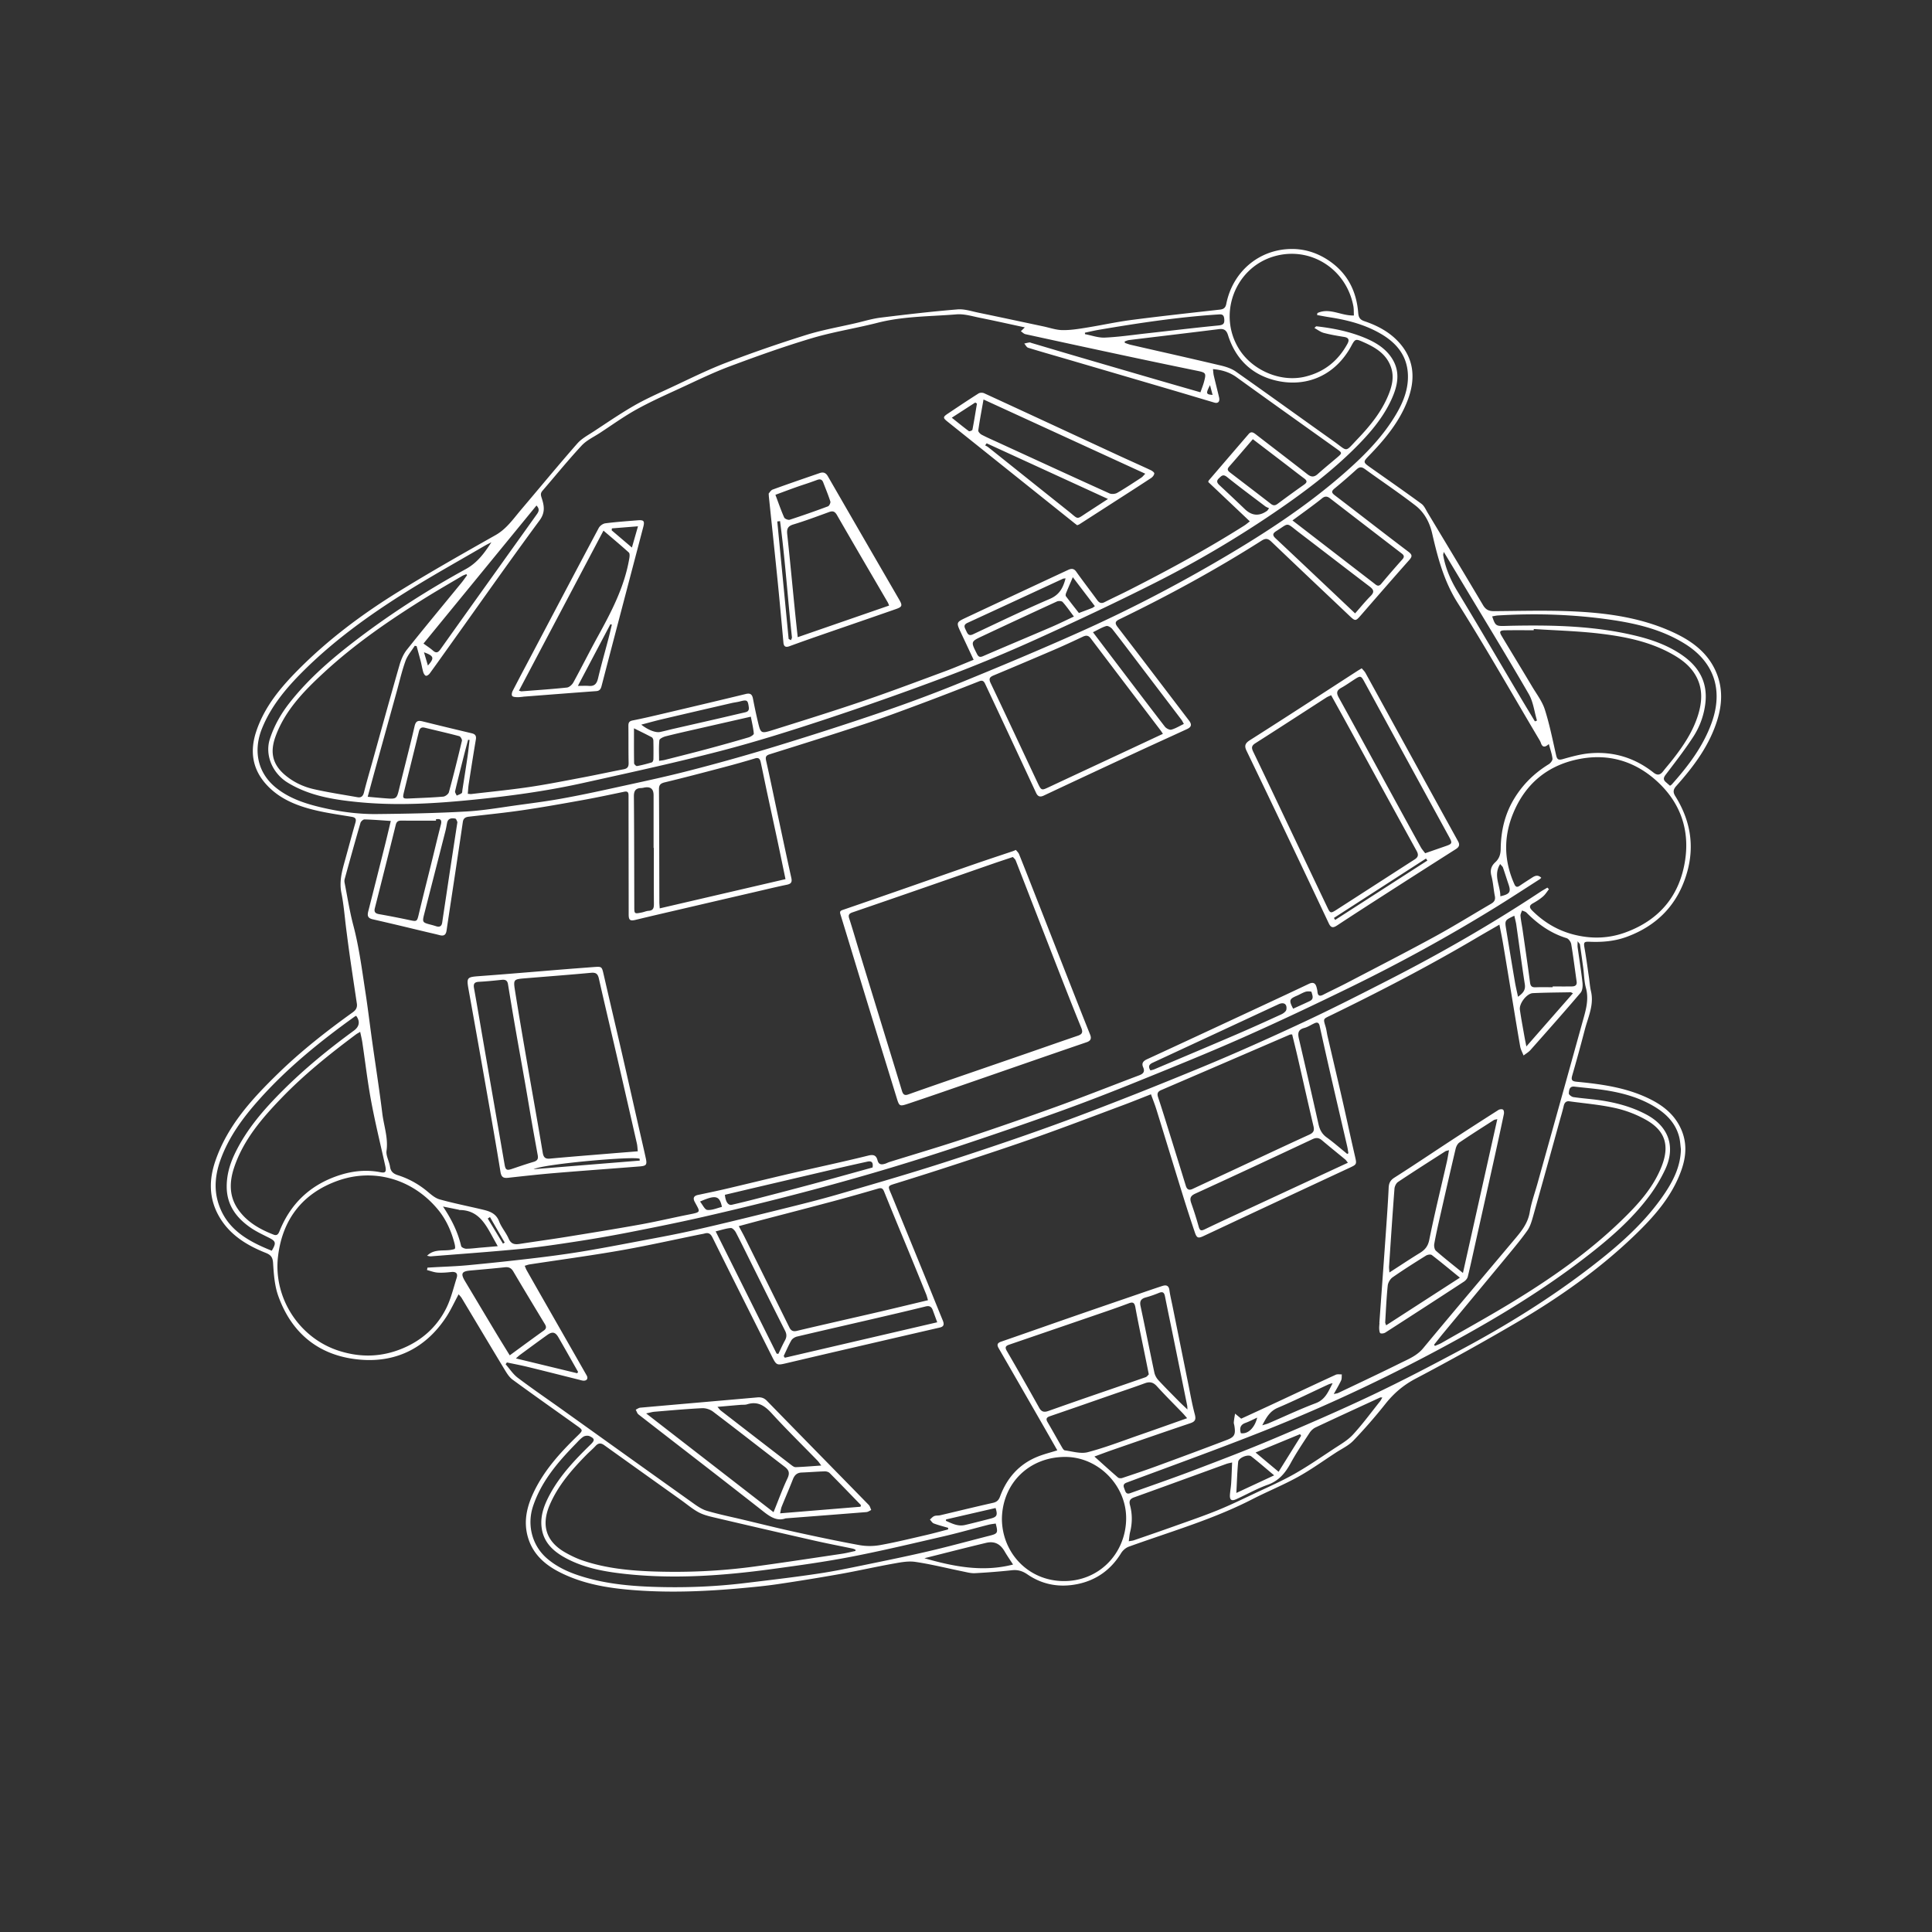 <svg xmlns="http://www.w3.org/2000/svg" width="550" height="550" fill="none" viewBox="0 0 550 550">
    <rect x="0" y="0" width="550" height="550" fill="#333333" stroke="none"/>
    <path fill="#fff" fill-rule="evenodd" d="M130.559 368.465c-.397.734-.769 1.458-1.134 2.169-.786 1.532-1.541 3.003-2.45 4.377-5.639 8.534-13.836 12.775-23.851 12.098-11.658-.788-19.935-7.041-23.918-18.212-1.042-2.923-1.264-6.198-1.466-9.338-.106-1.659-.633-2.309-2.094-2.895-5.509-2.194-10.427-5.231-13.417-10.617-2.752-4.961-2.744-10.153-.97-15.4 3.445-10.177 10.482-17.816 17.963-25.098 6.565-6.392 13.76-12.027 21.197-17.361.923-.661 1.335-1.394 1.173-2.487l-.409-2.731-.001-.002v-.001c-.526-3.511-1.052-7.021-1.559-10.536a426.883 426.883 0 0 1-.834-6.207c-.066-.511-.132-1.023-.2-1.535a182.233 182.233 0 0 1-.389-3.311v-.002c-.269-2.41-.537-4.819-1.012-7.189-.63-3.128.107-5.975.919-8.886.396-1.418.783-2.839 1.17-4.26.624-2.287 1.247-4.575 1.907-6.852.324-1.124-.044-1.489-1.101-1.667-.826-.138-1.652-.271-2.479-.404H97.6c-2.715-.436-5.43-.871-8.094-1.52-5.148-1.252-10.015-3.212-13.69-7.267-4.02-4.435-4.724-9.548-2.867-15.123 2.332-7.017 6.942-12.502 12.022-17.618 8.542-8.601 18.212-15.817 28.489-22.168 8.972-5.544 18.162-10.741 27.346-15.936l.259-.146c2.532-1.43 4.255-3.549 5.987-5.681l.001-.001c.407-.501.815-1.003 1.235-1.497 1.757-2.07 3.504-4.149 5.252-6.227 3.571-4.249 7.143-8.498 10.802-12.671.983-1.122 2.312-1.954 3.628-2.777.375-.234.748-.468 1.112-.707.751-.494 1.5-.99 2.249-1.487h.001v-.001h.001l.001-.001h.001c3.02-2.002 6.042-4.005 9.175-5.81 2.787-1.601 5.719-2.954 8.644-4.304.517-.239 1.034-.477 1.549-.717 1.27-.59 2.537-1.19 3.804-1.791 3.994-1.893 7.991-3.787 12.104-5.369 7.516-2.89 15.147-5.516 22.833-7.928 3.218-1.01 6.532-1.719 9.846-2.427 1.425-.305 2.85-.61 4.268-.939.691-.16 1.381-.337 2.071-.513 1.683-.43 3.366-.86 5.076-1.07 7.279-.9 14.569-1.739 21.875-2.345 1.474-.122 2.996.243 4.506.605.495.119.988.237 1.478.338 4.282.883 8.558 1.793 12.836 2.704h.005l.002.001c1.875.4 3.75.798 5.626 1.195.543.115 1.084.254 1.626.392 1.238.317 2.475.634 3.72.662 2.198.051 4.424-.301 6.61-.65a213.73 213.73 0 0 0 5.374-.947c2.564-.474 5.126-.948 7.705-1.286 6.94-.905 13.895-1.683 20.85-2.462h.006l4.421-.496c1.054-.12 1.545-.582 1.75-1.612 1.834-9.239 9.425-15.654 18.751-15.642 3.857.004 7.449 1.224 10.668 3.457 5.144 3.576 7.651 8.605 8.142 14.723.103 1.256.463 1.94 1.735 2.368 3.528 1.184 6.827 2.891 9.44 5.588 4.748 4.894 5.251 10.664 2.946 16.802-2.348 6.265-6.557 11.278-11.143 16.007-1.584 1.631-1.584 1.797.305 3.132 1.14.805 2.281 1.608 3.423 2.411l.001.001h.001v.001h.001c3.783 2.662 7.569 5.326 11.301 8.057.591.432.986 1.152 1.374 1.858.124.227.248.451.376.665l1.794 2.981c4.674 7.769 9.348 15.539 13.975 23.337.757 1.271 1.62 1.73 3.129 1.718 1.624-.013 3.249-.033 4.875-.053 6.196-.078 12.395-.156 18.572.164 9.69.499 19.277 1.949 28.171 6.202 5.342 2.554 9.813 6.098 11.955 11.899 1.541 4.174 1.315 8.4.048 12.581-2.222 7.342-6.692 13.33-11.71 18.949-.93 1.041-1.01 1.79-.277 2.966 4.17 6.681 5.512 13.848 3.362 21.523-2.554 9.123-8.403 15.242-17.238 18.493-3.358 1.235-6.894 1.544-10.466 1.394-1.739-.075-1.818.134-1.509 1.885.354 2.006.641 4.025.928 6.045l.069.484.095.666c.047.331.095.663.144.994.068.46.121.923.175 1.386.102.883.204 1.765.407 2.625.705 2.987-.152 5.707-1.009 8.424-.264.836-.528 1.671-.745 2.514a500.068 500.068 0 0 1-3.584 13.06c-.404 1.39.059 1.647 1.366 1.774 6.898.665 13.757 1.608 20.121 4.61 4.079 1.924 7.536 4.502 9.476 8.799 1.766 3.924 1.501 7.813.123 11.709-2.673 7.576-7.873 13.381-13.532 18.799-10.07 9.642-21.419 17.606-33.406 24.631a723.586 723.586 0 0 1-28.742 15.974c-3.477 1.83-6.201 4.17-8.597 7.188a148.198 148.198 0 0 1-9.108 10.446c-.976 1.016-2.238 1.763-3.498 2.508-.508.3-1.015.6-1.503.918a260.236 260.236 0 0 0-3.075 2.046c-2.52 1.695-5.04 3.39-7.689 4.852-2.412 1.333-4.914 2.499-7.417 3.665-1.869.871-3.738 1.742-5.572 2.683-8.348 4.293-17.179 7.309-26.011 10.325l-.002.001c-3.061 1.045-6.122 2.091-9.163 3.189-.852.309-1.715 1.058-2.19 1.838-2.847 4.649-6.93 7.635-12.185 8.763-5.12 1.101-10.078.325-14.478-2.704-1.37-.943-2.701-1.367-4.36-1.192-3.524.372-7.056.657-10.593.843-.906.048-1.833-.153-2.747-.351h-.003l-.293-.064-.327-.068a304.287 304.287 0 0 1-4.277-.914c-3.097-.677-6.194-1.355-9.321-1.818-1.918-.283-3.979.088-5.947.443l-.374.067c-2.491.446-4.971.95-7.451 1.453l-.004.001c-2.562.52-5.123 1.04-7.695 1.497a613.662 613.662 0 0 1-17.721 2.879c-3.398.502-6.827.827-10.253 1.14-9.872.899-19.764 1.327-29.668.638-7.774-.543-15.436-1.683-22.461-5.35-4.253-2.218-7.556-5.346-8.819-10.17-1.097-4.185-.21-8.153 1.544-11.979 2.982-6.498 7.698-11.674 12.751-16.584 1.493-1.453 1.529-1.529-.17-2.74-1.898-1.359-3.801-2.712-5.703-4.065l-.006-.005-.01-.007-.014-.01h-.001c-4.226-3.006-8.452-6.012-12.636-9.076-.963-.701-1.664-1.842-2.297-2.895-2.581-4.265-5.14-8.542-7.698-12.819l-.011-.018-.005-.008-.004-.007-.005-.008c-1.489-2.489-2.977-4.977-4.47-7.463-.149-.249-.343-.47-.558-.714-.106-.12-.217-.245-.329-.383zm310.365-156.646c-1.145 1.03-1.841.951-2.269-.324-.134-.402-.36-.775-.584-1.144a48.66 48.66 0 0 1-.141-.235c-2.215-3.735-4.409-7.483-6.603-11.231v-.001l-.001-.001-.001-.001v-.001c-5.365-9.164-10.729-18.327-16.395-27.303-3.892-6.166-5.643-12.854-7.223-19.721-.732-3.188-2.237-5.995-4.756-7.944-3.026-2.34-6.157-4.545-9.289-6.75l-.002-.001v-.001c-1.716-1.208-3.432-2.416-5.131-3.647-.871-.629-1.489-.657-2.312.091a156.805 156.805 0 0 1-6.241 5.41c-.931.764-1.03 1.192.007 1.984 2.935 2.237 5.857 4.49 8.779 6.743l.002.002.001.001.002.001.002.002.002.001.001.001.002.002h.001c4.03 3.108 8.061 6.216 12.121 9.281 1.157.875 1.204 1.358.285 2.395-4.625 5.212-9.199 10.471-13.769 15.734-1.477 1.702-1.591 1.722-3.247.15-2.3-2.183-4.604-4.363-6.907-6.543l-.005-.004-.004-.004-.004-.005-.004-.004-.005-.004-.004-.004a3636.387 3636.387 0 0 1-15.338-14.574c-.998-.955-1.683-.935-2.807-.218-13.005 8.268-26.528 15.614-40.388 22.334-1.185.574-1.422 1.061-.551 2.194 5.078 6.608 10.127 13.24 15.177 19.873 1.72 2.26 3.44 4.519 5.162 6.778.855 1.121.705 1.837-.586 2.431-2.02.931-4.043 1.857-6.065 2.782l-.005.002-.004.002-.005.002-.004.002-.005.002c-2.744 1.256-5.489 2.512-8.228 3.782a5033.032 5033.032 0 0 0-26.433 12.343c-1.156.547-1.746.21-2.221-.808-2.17-4.665-4.341-9.329-6.519-13.99a5424.501 5424.501 0 0 0-7.935-16.941c-.317-.677-.67-1.208-1.672-.812-5.468 2.158-10.949 4.293-16.457 6.348l-.677.252c-5.18 1.932-10.367 3.867-15.615 5.605-8.67 2.872-17.388 5.602-26.105 8.332l-.001.001-.818.256c-1.144.356-1.263.82-1.017 1.913.795 3.503 1.535 7.019 2.276 10.536v.002l.001.002v.004l.001.002v.002l.001.001c.331 1.575.663 3.15.999 4.724l.767 3.596.01.046c1.021 4.794 2.042 9.589 3.104 14.376.269 1.208-.059 1.687-1.263 1.937-2.337.483-4.661 1.029-6.987 1.576h-.002c-.818.192-1.637.385-2.456.574-6.086 1.41-12.173 2.824-18.255 4.241a4428.4 4428.4 0 0 1-3.504.814l-.001.001c-3.949.916-7.898 1.832-11.84 2.789-1.549.376-1.992.123-1.996-1.485-.004-4.693-.008-9.385-.016-14.078l-.009-6.521v-.022c-.006-4.337-.012-8.673-.015-13.007v-.054c.001-.822.001-1.557-1.231-1.301l-1.959.409c-3.268.684-6.538 1.368-9.822 1.959-5.691 1.026-11.385 2.044-17.103 2.883-3.734.548-7.487.969-11.24 1.389l-.004.001h-.004l-.005.001h-.004l-.005.001h-.004l-.005.001c-1.363.152-2.727.305-4.09.464-.935.107-1.541.452-1.691 1.481-.576 3.96-1.171 7.917-1.767 11.873v.004l-.585 3.892-.765 5.049c-.512 3.365-1.023 6.73-1.516 10.098-.175 1.188-.721 1.648-1.913 1.339-.88-.23-1.765-.436-2.649-.642l-.001-.001h-.001a321.24 321.24 0 0 1-1.143-.268c-1.316-.313-2.632-.629-3.948-.944l-.002-.001h-.003l-.003-.001a881.53 881.53 0 0 0-11.377-2.674c-1.414-.32-1.564-1.045-1.255-2.261a4017.053 4017.053 0 0 0 4.807-19.045v-.002c.363-1.447.707-2.9 1.067-4.419l.001-.002v-.002c.175-.737.354-1.49.54-2.266-.667-.043-1.321-.088-1.964-.133-1.895-.132-3.706-.258-5.52-.302-.389-.008-1.026.566-1.149.986-1.54 5.294-3.01 10.608-4.479 15.923a2.396 2.396 0 0 0-.047 1.073c.234 1.182.454 2.367.673 3.553.538 2.903 1.076 5.807 1.83 8.656 1.359 5.146 2.142 10.383 2.925 15.621.17 1.138.34 2.277.516 3.414.442 2.869.821 5.748 1.2 8.628.246 1.87.493 3.741.756 5.609.317 2.257.648 4.512.978 6.767.658 4.499 1.317 8.997 1.873 13.508.139 1.119.362 2.227.586 3.335.479 2.374.958 4.753.61 7.266-.119.864.188 1.775.498 2.697.206.612.413 1.229.5 1.841.202 1.418 1.002 2.012 2.238 2.408 3.1.99 5.892 2.542 8.407 4.637l.21.176c.998.837 2.075 1.74 3.263 2.073 2.652.74 5.34 1.341 8.03 1.942 1.27.283 2.54.567 3.806.866 2.123.499 4.158.99 5.096 3.449.35.918.886 1.763 1.422 2.61l.001.001c.471.745.944 1.491 1.29 2.287.669 1.541 1.679 1.747 3.105 1.525 1.922-.298 3.847-.58 5.772-.862 2.551-.373 5.101-.747 7.644-1.158h.004c6.984-1.129 13.968-2.257 20.933-3.508 2.726-.491 5.436-1.072 8.146-1.654 1.817-.39 3.635-.78 5.456-1.142l.279-.056h.001c1.75-.348 2.557-.508 2.736-.933.153-.364-.152-.921-.72-1.955l-.003-.006-.159-.289-.066-.122-.131-.243-.035-.068-.003-.005-.014-.026-.02-.039c-.538-1.093-.106-1.655 1.002-1.889l.696-.147.717-.152c2.218-.468 4.438-.936 6.646-1.455 2.8-.658 5.597-1.329 8.394-2.001l.006-.002.006-.001.006-.001.005-.002.005-.001c3.412-.819 6.824-1.639 10.241-2.432 2.598-.602 5.2-1.185 7.802-1.769 4.652-1.043 9.304-2.086 13.931-3.236 1.604-.4 2.277.012 2.633 1.35.349 1.311 1.184 1.264 2.17.963.205-.062.402-.15.599-.238.183-.082.367-.165.558-.226 2.291-.714 4.585-1.417 6.879-2.119 4.865-1.489 9.728-2.977 14.552-4.581 8.827-2.934 17.622-5.98 26.37-9.148 4.984-1.803 9.932-3.707 14.881-5.61 2.809-1.081 5.619-2.162 8.435-3.224 1.169-.44 1.747-.994 1.173-2.309-.492-1.121-.028-1.766 1.104-2.285 9.155-4.218 18.29-8.474 27.425-12.73h.001v-.001h.001l5.501-2.563 1.017-.474c4.044-1.885 8.088-3.769 12.118-5.687 1.196-.571 1.885-.254 2.206.99l.024.096c.096.372.192.748.221 1.127.099 1.176.606 1.41 1.652.872 1.05-.542 2.112-1.062 3.174-1.582 1.18-.578 2.361-1.156 3.526-1.765a4595.2 4595.2 0 0 1 5.819-3.031c6.36-3.308 12.718-6.616 19.014-10.045 3.703-2.016 7.328-4.175 10.954-6.334l.001-.001.001-.001h.001l.001-.001h.001l.001-.001a679.981 679.981 0 0 1 5.339-3.158c.868-.507 1.228-1.12 1.018-2.174-.159-.787-.268-1.587-.377-2.385v-.001c-.152-1.113-.303-2.224-.589-3.3-.432-1.624-.111-2.82 1.085-3.921 1.113-1.021 1.529-2.233 1.548-3.853.064-4.997 1.137-9.753 3.77-14.141 2.499-4.162 5.81-7.389 9.908-9.916.507-.313 1.113-1.085 1.061-1.576-.1-.922-.363-1.829-.654-2.829v-.001a51.684 51.684 0 0 1-.375-1.332zm-16.453 52.78.921-.532c.298-.172.599-.345.903-.522l.558-.323c.126.653.249 1.272.367 1.868.242 1.217.465 2.339.656 3.468.543 3.212 1.073 6.427 1.603 9.643l.796 4.827c.214 1.286.425 2.573.636 3.86.606 3.684 1.211 7.368 1.859 11.045.106.602.362 1.175.619 1.748v.001c.118.263.236.527.34.794.061-.048.123-.096.186-.142l.145-.107a4.19 4.19 0 0 0 .082-.059l.066-.047a18.9 18.9 0 0 0 .176-.124c.469-.33.938-.661 1.309-1.078l.238-.268.001-.001.001-.001v-.001h.001v-.001c4.715-5.315 9.429-10.627 14.031-16.039.55-.645.641-1.912.538-2.847-.252-2.273-.583-4.536-.914-6.801a398.757 398.757 0 0 1-.468-3.257c-.038-.27-.031-.546-.02-.941v-.006c.003-.13.007-.273.009-.433.002-.115.003-.24.003-.375.16.217.291.374.394.496v.001l.001.001c.16.192.25.299.267.417.328 2.214.641 4.431.938 6.649.084.631.141 1.269.198 1.907v.001c.115 1.287.23 2.574.566 3.802.871 3.172.048 6.098-.782 9.048l-.204.729a20286.42 20286.42 0 0 1-10.233 36.728l-2.577 9.224c-.228.813-.475 1.623-.723 2.432-.577 1.883-1.153 3.765-1.471 5.69-.539 3.271-2.497 5.587-4.472 7.924l-.474.563c-2.818 3.357-5.643 6.708-8.468 10.06l-.002.002-.001.001-.001.002-.001.001-.002.002-.001.001-.024.029h-.001c-5.652 6.707-11.304 13.413-16.903 20.164-1.516 1.829-3.496 2.782-5.48 3.737-.327.158-.654.315-.978.476-4.478 2.221-8.995 4.368-13.513 6.515l-.043.02-.022.011c-1.374.653-2.747 1.305-4.12 1.96-.195.093-.414.135-.715.194h-.001c-.163.032-.35.068-.571.119.241-.439.475-.853.7-1.25l.001-.001v-.001c.521-.921.993-1.756 1.394-2.625.158-.339.164-.75.171-1.161.003-.188.006-.376.023-.557-.186.009-.379 0-.572-.009-.409-.02-.816-.039-1.146.112-4.06 1.866-8.107 3.759-12.155 5.652l-.014.007-.009.004-.009.004c-1.963.918-3.926 1.837-5.891 2.752a1576.816 1576.816 0 0 1-6.767 3.129h-.001l-1.228.565-.85.392c-.674-.554-1.208-.994-1.747-1.433-.036.241-.076.482-.116.723a24.154 24.154 0 0 0-.24 1.704c-.021.231.037.468.094.704v.001c.031.124.061.248.08.372.364 2.365.067 3.129-2.095 3.957-6.696 2.562-13.42 5.052-20.148 7.52-3.216 1.18-6.463 2.265-9.714 3.346-.357.119-.947.071-1.208-.155a315.937 315.937 0 0 1-4.876-4.331l-.002-.001v-.001h-.001l-.003-.003-.018-.016a817.923 817.923 0 0 0-1.792-1.611l.244-.09.295-.108.602-.223.398-.147.002-.001h.001l.006-.003c1.222-.452 2.491-.922 3.77-1.365l2.115-.732.013-.004.004-.002c6.615-2.289 13.233-4.579 19.866-6.814 1.41-.475 1.643-1.1 1.259-2.538-.597-2.232-1.041-4.505-1.484-6.776l-.001-.001-.001-.01c-.145-.739-.289-1.477-.439-2.214-1.088-5.351-2.17-10.707-3.252-16.062l-.526-2.605-.621-3.073c-.089-.441-.184-.881-.279-1.322l-.001-.005-.001-.005-.001-.004-.001-.005c-.234-1.081-.467-2.164-.616-3.257-.198-1.465-1.057-1.509-2.123-1.156-2.239.735-4.467 1.501-6.695 2.267l-.003.001-1.269.436-1.89.65-1.548.531-.222.076a4074.04 4074.04 0 0 0-14.033 4.838 3178.635 3178.635 0 0 0-9.134 3.189l-.02.006a2974.455 2974.455 0 0 1-10.995 3.834c-1.097.38-1.216.926-.669 1.873 3.686 6.375 7.352 12.76 11.02 19.145l1.422 2.476c.879 1.53 1.754 3.063 2.634 4.607l.008.014 1.607 2.816c-.652.208-1.291.396-1.917.581l-.004.001h-.001c-1.332.393-2.604.768-3.824 1.272-5.195 2.146-8.613 6.047-10.541 11.262-.388 1.045-.903 1.584-2.028 1.833a717.525 717.525 0 0 0-9.902 2.316h-.002c-1.708.408-3.415.816-5.124 1.217-.237.056-.487.069-.737.082-.331.017-.66.034-.954.151-.329.133-.604.395-.879.658-.119.113-.237.226-.36.328l.084.093.069.083c.028.033.055.068.083.103l.089.115.001.001.001.001c.232.3.465.599.766.713.958.36 1.945.639 2.933.918l.001.001.576.163.107.031.158.045.331.097c-.002.05-.005.1-.009.149l-.005.077-.014.226c-.711.182-1.42.369-2.13.556h-.002v.001c-1.454.383-2.908.767-4.374 1.102l-2.445.567c-3.493.813-6.987 1.627-10.512 2.253a16.921 16.921 0 0 1-5.853-.028c-6.086-1.113-12.149-2.396-18.196-3.722-3.606-.79-7.195-1.658-10.784-2.525l-.006-.002c-1.411-.34-2.822-.681-4.234-1.018a310.32 310.32 0 0 0-2.736-.632l-.005-.001-.006-.002h-.003c-2.48-.566-4.962-1.133-7.396-1.855-1.437-.428-2.768-1.367-4.015-2.258a14029.454 14029.454 0 0 1-25.959-18.542c-3.773-2.699-7.546-5.399-11.321-8.097-1.296-.926-2.599-1.843-3.901-2.76l-.007-.004-.002-.002c-2.901-2.042-5.802-4.084-8.631-6.223-.922-.696-1.663-1.634-2.404-2.571a31.767 31.767 0 0 0-1.029-1.258c.122-.174.241-.345.364-.515.631.135 1.264.264 1.897.393l.001.001c1.359.278 2.718.556 4.066.885 3.319.809 6.631 1.642 9.943 2.475l.034.008c1.525.384 3.05.767 4.576 1.148.099.026.199.053.298.081h.001c.304.084.61.169.92.193 1.01.079 1.466-.61.963-1.493-2.781-4.88-5.569-9.759-8.357-14.636l-.006-.011-.021-.037-3.674-6.431a2160.482 2160.482 0 0 1-5.018-8.819c-.13-.232-.23-.48-.348-.775l-.001-.001c-.061-.152-.127-.317-.205-.499.177-.051.342-.103.499-.154h.001c.319-.101.606-.193.898-.238 2.745-.42 5.494-.824 8.241-1.228l.006-.001c5.85-.86 11.7-1.719 17.524-2.735 5.212-.909 10.393-1.997 15.576-3.084h.001c2.355-.494 4.709-.989 7.067-1.466.159-.033.318-.061.478-.09h.001c.302-.054.604-.108.899-.191 1.148-.329 1.734.067 2.285 1.18 4.27 8.63 8.588 17.236 12.906 25.843 1.295 2.581 2.59 5.163 3.884 7.746 1.411 2.817 1.43 2.813 4.377 2.113l.197-.046a4400.357 4400.357 0 0 1 19.71-4.603c2.102-.488 4.205-.975 6.307-1.464 4.971-1.152 9.948-2.302 14.923-3.451l2.41-.556c1.22-.282 1.236-1.002.824-2.004-.994-2.415-1.972-4.837-2.95-7.259l-.002-.003-.004-.009-.003-.009c-.692-1.713-1.385-3.427-2.082-5.139-2.322-5.69-4.648-11.375-6.973-17.06l-1.242-3.034-1.23-3.008c-.079-.194-.158-.389-.242-.579l-.012-.029c-.478-1.101-.713-1.644-.546-1.998.161-.344.701-.511 1.764-.839l.26-.08a1116.935 1116.935 0 0 0 18.58-5.932l.442-.146c7.218-2.378 14.435-4.757 21.591-7.303 6.112-2.172 12.184-4.451 18.258-6.731 1.963-.737 3.926-1.473 5.89-2.206 1.686-.63 3.359-1.291 5.103-1.981l.001-.001c.867-.342 1.75-.692 2.662-1.048.177.49.353.963.526 1.426v.001h.001v.001c.37.99.722 1.934 1.021 2.897 1.187 3.831 2.364 7.664 3.54 11.496l.009.028v.002c1.307 4.255 2.613 8.509 3.932 12.76a458.475 458.475 0 0 0 3.449 10.668c.562 1.664.954 1.79 2.483 1.078 2.168-1.011 4.332-2.029 6.496-3.048l.007-.003.006-.003.006-.003.006-.003.007-.002.006-.003.017-.009c1.914-.9 3.828-1.801 5.745-2.696l.026-.012.027-.013.026-.012c9.68-4.522 19.359-9.044 29.047-13.554l.037-.017c1.097-.51 1.648-.766 1.855-1.19.209-.426.07-1.023-.21-2.221v-.001l-.047-.202a796.588 796.588 0 0 1-1.952-8.69l-.002-.008v-.004l-.001-.001v-.002c-.514-2.327-1.027-4.654-1.558-6.977-.847-3.713-1.715-7.423-2.583-11.133v-.002l-.001-.002v-.002l-.001-.002v-.002l-.001-.002v-.002c-.555-2.371-1.109-4.741-1.659-7.112-.08-.35-.142-.704-.204-1.058-.091-.521-.182-1.042-.33-1.544a42.462 42.462 0 0 0-.084-.28v-.001c-.301-1.01-.448-1.506-.287-1.861.155-.344.599-.557 1.47-.976l.153-.073.129-.063.063-.03.136-.066c13.939-6.788 27.692-13.924 41.049-21.8 1.445-.854 2.898-1.692 4.43-2.576l.008-.005zM291.731 93.194c-1.254-.27-2.52-.545-3.794-.822h-.002c-2.928-.638-5.9-1.284-8.88-1.883a61.41 61.41 0 0 1-1.556-.34c-1.74-.395-3.5-.795-5.204-.658-1.983.162-3.972.274-5.96.387-5.545.313-11.091.626-16.533 2.017-2.581.659-5.192 1.213-7.802 1.767-3.66.778-7.319 1.555-10.893 2.62-7.872 2.345-15.63 5.117-23.324 7.996-3.892 1.454-7.67 3.219-11.446 4.982-.941.44-1.883.879-2.826 1.314l-1.462.672-.005.002-.004.002c-3.666 1.684-7.34 3.371-10.86 5.323-2.589 1.436-5.055 3.095-7.521 4.753a266.18 266.18 0 0 1-2.851 1.9c-.504.33-1.03.642-1.556.954-1.332.79-2.668 1.583-3.679 2.674-2.66 2.865-5.188 5.85-7.716 8.837h-.001v.001l-.001.001v.001h-.001a567.37 567.37 0 0 1-3.412 4.006c-.531.614-.555 1.085-.281 1.924.708 2.178 1.18 4.166-.547 6.507-6.282 8.517-12.417 17.141-18.552 25.766l-.004.005a4926.721 4926.721 0 0 1-6.542 9.184c-.606.847-1.21 1.695-1.814 2.543l-.007.01c-1.443 2.027-2.886 4.054-4.353 6.067-.242.333-.76.729-1.073.674-.313-.056-.65-.61-.768-1.006a22.15 22.15 0 0 1-.427-1.775c-.09-.424-.179-.847-.286-1.266-.26-1.015-.537-2.026-.814-3.037v-.001c-.124-.452-.248-.905-.37-1.358l-.27-.046a11.6 11.6 0 0 1-.269-.045c-.278.442-.582.874-.887 1.306v.001c-.68.965-1.359 1.929-1.742 3.001-.743 2.065-1.301 4.194-1.859 6.323-.222.844-.443 1.688-.676 2.528l-1.672 6.032v.003l-.001.001v.001c-1.431 5.162-2.862 10.323-4.287 15.486-.496 1.797-.985 3.597-1.491 5.457l-.774 2.843c.647.055 1.273.112 1.885.167h.001c1.394.127 2.716.246 4.042.332 2.151.138 2.396-.159 2.919-2.301.586-2.412 1.19-4.819 1.794-7.226.928-3.696 1.856-7.393 2.716-11.105.361-1.552 1.085-1.624 2.337-1.315 4.641 1.153 9.286 2.269 13.939 3.374 1.006.242 1.335.737 1.156 1.79-.681 4.003-1.306 8.013-1.93 12.027v.001h-.001l-.096.62c-.095.613-.143 1.233-.193 1.874v.003c-.024.299-.048.602-.076.911.171.013.314.029.438.042v.001h.003c.222.024.384.042.541.025 1.613-.191 3.228-.372 4.842-.553H139l.001-.001h.004c3.917-.438 7.832-.877 11.73-1.454 4.114-.609 8.205-1.39 12.296-2.171h.001l.006-.001.007-.001c1.016-.194 2.031-.388 3.047-.579 1.982-.375 3.958-.781 5.934-1.186 1.845-.379 3.691-.757 5.542-1.111 1.093-.21 1.41-.741 1.386-1.818-.041-2.015-.043-4.03-.044-6.045a436.715 436.715 0 0 0-.019-4.433c-.008-.891.146-1.39 1.196-1.596 3.03-.598 6.039-1.308 9.047-2.019l.54-.127 1.048-.247.004-.001c7.193-1.695 14.381-3.39 21.559-5.138 1.283-.313 1.83.068 2.068 1.311.419 2.194.883 4.384 1.397 6.558.8 3.374.856 3.461 4.226 2.403l1.449-.454.971-.305h.001v-.001h.001c7.818-2.453 15.636-4.906 23.389-7.548 6.211-2.114 12.367-4.399 18.521-6.682l.008-.003.009-.004c1.538-.571 3.077-1.142 4.616-1.71 1.83-.675 3.634-1.419 5.501-2.189h.002v-.001c.893-.367 1.799-.741 2.73-1.116-.679-1.445-1.327-2.828-1.962-4.183-.55-1.173-1.089-2.325-1.63-3.476l-.003-.007c-1.395-2.971-1.408-3 1.5-4.365a9989.732 9989.732 0 0 1 28.948-13.531c.823-.384 1.615-.551 2.32.435 1.173 1.648 2.384 3.268 3.593 4.888a382.714 382.714 0 0 1 2.423 3.266c.582.796 1.18 1.03 2.11.554 1.185-.604 2.383-1.184 3.581-1.764h.001v-.001h.001a198.952 198.952 0 0 0 3.407-1.676c11.167-5.678 22.176-11.646 32.765-18.354.328-.208.635-.451.988-.732.18-.143.372-.295.584-.456-3.168-3.002-6.233-5.903-9.253-8.761l-.071-.068-.033-.031-2.48-2.347c.029-.092.047-.166.062-.227.024-.101.04-.164.077-.209l.002-.003.003-.002.002-.003.003-.003c3.782-4.408 7.565-8.815 11.359-13.219.697-.808 1.319-.456 2.016.087 1.944 1.508 3.896 3.008 5.846 4.508l.006.005.002.001.001.001c2.948 2.266 5.896 4.533 8.82 6.826 1.105.868 1.945.903 2.99-.043 1.202-1.084 2.443-2.124 3.684-3.163.591-.495 1.183-.99 1.769-1.49 1.553-1.323 1.549-1.335-.127-2.531-2.344-1.674-4.689-3.347-7.035-5.02-7.138-5.091-14.275-10.182-21.381-15.318-2.012-1.457-4.182-2.107-6.752-2.337.026.229.046.443.065.646v.002c.04.428.075.806.16 1.174.254 1.081.521 2.159.787 3.237.245.993.491 1.986.726 2.98.281 1.196-.281 1.806-1.342 1.493-1.633-.482-3.265-.969-4.896-1.457l-.001-.001-.005-.001h-.001l-.001-.001c-1.853-.554-3.705-1.107-5.559-1.652a40720.311 40720.311 0 0 0-31.466-9.231c-1.109-.326-2.219-.647-3.329-.969-2.59-.75-5.179-1.5-7.755-2.298-.309-.095-.544-.43-.778-.763a5.023 5.023 0 0 0-.331-.437c.144-.031.287-.064.43-.098h.001c.35-.081.701-.163 1.058-.21.134-.02.277.034.421.09.061.023.121.046.181.064 1.464.433 2.928.868 4.392 1.303 2.671.795 5.342 1.589 8.015 2.371 7.829 2.293 15.662 4.578 23.499 6.855 2.811.818 5.625 1.627 8.506 2.454l3.655 1.051c.116-.338.236-.666.354-.99v-.001c.244-.67.481-1.318.66-1.983.681-2.546.55-2.641-2.099-3.18a2633.25 2633.25 0 0 1-20.79-4.352c-9.318-1.988-18.628-4-27.934-6.035-.33-.07-.624-.305-.917-.538a6.11 6.11 0 0 0-.402-.302c.368-.356.733-.712 1.133-1.105h-.016m-170.103 268.01v-.004l.064-.33 1.66-.095c1-.058 2.001-.107 3.001-.155h.007l.004-.001h.003c2.223-.107 4.445-.215 6.659-.422a773.605 773.605 0 0 0 17.856-1.885c4.649-.543 9.294-1.145 13.915-1.885 5.082-.815 10.142-1.774 15.197-2.733l.314-.059c1.077-.204 2.154-.406 3.231-.608l.002-.001c4.647-.871 9.296-1.743 13.902-2.785 8.137-1.84 16.236-3.844 24.334-5.847l.535-.133.135-.033c5.455-1.351 10.918-2.704 16.315-4.275l1.792-.522.004-.001h.001l.001-.001h.002c9.827-2.862 19.656-5.724 29.389-8.881 11.567-3.754 23.103-7.647 34.499-11.88 12.704-4.72 25.305-9.742 37.834-14.921 9.694-4.008 19.27-8.312 28.778-12.748 8.236-3.845 16.343-7.979 24.437-12.121 14.771-7.56 29.141-15.816 42.986-24.972.467-.307.951-.59 1.436-.874h.001l.365-.214.221-.132.444.456c-.17.213-.331.434-.492.656v.001c-.367.505-.733 1.01-1.195 1.406-.86.745-1.838 1.378-2.836 1.929-1.227.677-1.045 1.291-.182 2.146 3.323 3.291 7.207 5.607 11.738 6.768 4.961 1.271 9.864 1.176 14.739-.602 9.817-3.58 15.574-10.661 17.032-20.806 1.259-8.764-1.584-16.466-8.3-22.461-6.182-5.517-13.516-7.659-21.602-6.154-9.057 1.683-15.555 6.922-19.095 15.539-2.772 6.752-2.63 13.496.364 20.168.325.725.733.943 1.449.456 1.049-.717 2.116-1.403 3.186-2.091l.461-.297c.824-.531 1.652-.82 2.555.095-.049.042-.094.083-.136.121l-.067.064-.096.088a1.34 1.34 0 0 1-.208.166c-1.215.777-2.427 1.558-3.64 2.338-2.896 1.866-5.792 3.731-8.723 5.543-13.413 8.288-27.229 15.859-41.39 22.778-10.185 4.973-20.43 9.832-30.793 14.422-9.584 4.245-19.306 8.179-29.024 12.112h-.001l-.002.001-1.224.496c-7.274 2.942-14.596 5.785-21.978 8.442-9.595 3.453-19.249 6.756-28.927 9.968a699.3 699.3 0 0 1-23.242 7.27 768.72 768.72 0 0 1-24.08 6.625 909.074 909.074 0 0 1-25.04 6.091c-7.056 1.611-14.157 3.037-21.261 4.427a374.125 374.125 0 0 1-15.083 2.618c-5.144.788-10.304 1.564-15.484 2.067-6.358.615-12.728 1.11-19.099 1.604-2.201.171-4.401.342-6.601.518-.249.019-.503-.037-.757-.093-.115-.025-.23-.051-.344-.069 1.425-1.428 3.133-1.482 4.837-1.535 1.042-.033 2.083-.066 3.055-.413l.016-.059.013-.043.014-.041c.032-.1.065-.2.06-.297a5.182 5.182 0 0 0-.135-.927c-.907-3.627-2.411-7.013-4.787-9.876-7.124-8.597-18.212-11.935-28.718-8.09-9.904 3.623-15.5 10.989-16.77 21.36-1.442 11.753 5.907 23.289 17.265 26.956 6.225 2.008 12.276 1.829 18.283-.705 5.425-2.289 9.607-6.043 12.252-11.243 1.046-2.053 1.709-4.307 2.369-6.555.22-.747.439-1.494.673-2.232.403-1.271-.191-1.817-1.545-1.675-1.295.139-2.609.254-3.9.162-.703-.049-1.394-.256-2.084-.463a22.549 22.549 0 0 0-.918-.261l.008-.012zm17.619-206.506c-.424.213-.849.426-1.255.664-2.242 1.31-4.493 2.605-6.744 3.901h-.001v.001h-.002v.001h-.002c-5.272 3.034-10.544 6.069-15.696 9.295-10.502 6.578-20.537 13.817-29.344 22.612-4.732 4.724-8.997 9.797-11.571 16.097-2.618 6.4-1.283 12.68 3.782 16.854 3.572 2.942 7.84 4.451 12.26 5.54 5.429 1.335 10.965 2.138 16.549 2.083 8.486-.083 16.98-.249 25.455-.729 3.781-.213 7.542-.767 11.302-1.322h.001a345.75 345.75 0 0 1 4.03-.578l.947-.129c3.653-.494 7.31-.989 10.933-1.646 4.76-.859 9.492-1.857 14.216-2.894 1.361-.3 2.723-.596 4.084-.893h.001c5.953-1.297 11.908-2.595 17.806-4.113a562.424 562.424 0 0 0 24.477-6.87c10.185-3.113 20.33-6.364 30.409-9.809a416.029 416.029 0 0 0 22.635-8.459c11.345-4.629 22.655-9.369 33.842-14.371 13.096-5.856 25.855-12.434 38.269-19.629 13.191-7.643 26.014-15.856 37.482-25.99 5.591-4.942 10.795-10.244 14.561-16.778 1.928-3.347 3.267-6.895 3.132-10.803-.182-5.346-3.12-8.997-7.563-11.619-4.511-2.665-9.465-3.976-14.593-4.772a85.463 85.463 0 0 1-2.478-.431h-.004c-.405-.076-.811-.15-1.217-.222l.043-.288.04-.274c2.114-.995 4.174-.476 6.275.054 1.346.339 2.71.683 4.116.635-.015-.301-.019-.596-.024-.886v-.002c-.01-.622-.019-1.22-.13-1.797-2.039-10.76-12.502-17.198-22.746-14.098-11.116 3.366-15.959 16.692-9.694 26.489 3.77 5.892 11.753 9.444 18.841 7.674 5.414-1.35 9.259-4.502 11.896-9.29.559-1.014.503-1.758-.895-1.984-1.952-.317-3.908-.642-5.813-1.148-.651-.173-1.251-.544-1.852-.915a16.514 16.514 0 0 0-.809-.48c.34-.407.491-.494.63-.479 4.72.543 9.357 1.466 13.757 3.303 3.053 1.275 5.876 2.974 7.702 5.857 2.499 3.944 1.556 7.92-.222 11.777-2.408 5.219-6.114 9.512-10.134 13.535-7.009 7.013-14.905 12.922-23.086 18.493a303.517 303.517 0 0 1-34.12 20.094c-11.135 5.619-22.433 10.925-33.798 16.065a428.018 428.018 0 0 1-25.645 10.633 903.562 903.562 0 0 1-34.425 12.161c-9.927 3.283-19.922 6.431-30.04 9.049-11.906 3.081-23.922 5.737-35.932 8.392h-.001l-.038.009-2.964.655c-10.28 2.277-20.703 3.699-31.181 4.748-10.965 1.101-21.93 1.758-32.931.654-6.914-.693-13.726-1.782-19.828-5.501-4.392-2.673-6.593-7.884-5.116-12.454 1.227-3.806 3.188-7.219 5.643-10.34 5.639-7.163 12.525-12.988 19.756-18.461 9.635-7.294 19.8-13.761 30.385-19.563 3.275-1.793 5.318-4.589 7.279-7.634l-.008.004c-.209.109-.42.214-.631.32v.001h-.002zm297.382 24.475-.004.067-.01.179c-.802 0-1.604-.003-2.406-.006h-.002a294.85 294.85 0 0 0-5.721.017c-1.549.028-1.743.381-.986 1.636 1.271 2.12 2.55 4.236 3.829 6.351l.001.001.001.002.001.001v.001l.001.001.001.002v.001c1.62 2.678 3.239 5.356 4.842 8.042.336.564.695 1.123 1.054 1.683 1.002 1.562 2.008 3.132 2.553 4.844 1.067 3.342 1.829 6.783 2.59 10.219.205.928.411 1.856.622 2.781.273 1.192.626 1.469 1.909 1.109 2.586-.733 5.227-1.465 7.888-1.671 6.637-.523 12.66 1.342 17.903 5.492 1.137.899 1.921.713 2.741-.332.456-.583.929-1.155 1.402-1.726v-.001a71.076 71.076 0 0 0 1.536-1.897c2.982-3.837 5.647-7.864 7.076-12.565 1.07-3.524 1.311-7.072-.4-10.494-1.659-3.31-4.51-5.362-7.674-7.052-6.118-3.271-12.819-4.614-19.574-5.438-4.43-.541-8.896-.78-13.363-1.019a448.711 448.711 0 0 1-5.8-.335l-.004-.004-.002.032-.002.035zM243.542 441.519c0-.083-.004-.166-.007-.248a4.7 4.7 0 0 1-.005-.116 6.826 6.826 0 0 1-.248-.105 2.676 2.676 0 0 0-.548-.196 535.493 535.493 0 0 0-3.77-.772c-2.358-.478-4.716-.955-7.061-1.489a3990.081 3990.081 0 0 1-28.714-6.633c-1.501-.353-3.057-.749-4.391-1.481-1.203-.66-2.311-1.496-3.419-2.333-.475-.358-.95-.717-1.432-1.061l-4.79-3.419-.011-.008-.011-.008-.005-.003-.005-.004c-5.704-4.071-11.408-8.143-17.105-12.224-.907-.649-1.651-.681-2.455.19-.48.523-1 1.009-1.521 1.495l-.001.001c-.391.365-.782.73-1.155 1.11-4.158 4.241-8.043 8.688-10.411 14.244-2.467 5.786-.994 10.415 4.451 13.504 1.572.891 3.232 1.698 4.942 2.277 6.724 2.277 13.722 2.926 20.759 3.14 9.389.285 18.754-.151 28.064-1.414 6.672-.904 13.329-1.899 19.987-2.895l5.04-.752c.894-.132 1.776-.336 2.659-.54h.001c.384-.089.769-.177 1.154-.26zm164.785-58.594-.08-.107c.296-.37.589-.741.882-1.112l.001-.002c.553-.701 1.106-1.401 1.674-2.088 2.384-2.878 4.77-5.753 7.156-8.628l.008-.009.008-.01.008-.01c3.742-4.508 7.483-9.016 11.214-13.534l.555-.673c1.731-2.096 3.466-4.197 5.033-6.412.78-1.101 1.208-2.503 1.584-3.829a5019.06 5019.06 0 0 0 6.23-22.334l.003-.011.003-.01.003-.011.003-.01.003-.01.003-.011.003-.01.828-2.985.706-2.546.131-.467.114-.404a58.15 58.15 0 0 0 .765-2.895c.21-.915.689-1.414 1.632-1.283 1.248.172 2.5.324 3.753.476h.002c3.136.381 6.274.762 9.34 1.452a32.298 32.298 0 0 1 8.803 3.406c5.426 3.101 6.586 7.314 4.408 12.993-2.384 6.221-6.795 11.032-11.484 15.571-9.492 9.195-20.279 16.691-31.534 23.522-4.701 2.85-9.485 5.563-14.27 8.277l-.003.001a1607.548 1607.548 0 0 0-5.42 3.083c-.403.23-.838.408-1.272.585l-.001.001c-.209.085-.418.17-.624.262-.056-.078-.112-.153-.168-.228m-144.15-12.785c-.07-.236-.129-.448-.184-.643v-.001c-.107-.384-.195-.703-.319-1.007a1973.366 1973.366 0 0 0-6.765-16.529l-.003-.006-.001-.003a1444.567 1444.567 0 0 1-5.214-12.723c-.388-.962-.78-1.132-1.73-.855a590.036 590.036 0 0 1-12.922 3.635 2266.889 2266.889 0 0 1-13.726 3.613l-.005.001-.004.001-.004.001-.004.001-.004.001-.004.001-.004.002c-2.261.589-4.521 1.179-6.781 1.773-1.479.389-2.955.788-4.53 1.213l-1.656.446c.126.236.247.461.365.678l.224.415c.395.728.745 1.373 1.071 2.027l.747 1.507c4.004 8.063 8.007 16.123 11.988 24.198.475.966 1.109 1.235 2.138.986 3.167-.757 6.341-1.487 9.515-2.217l2.635-.607c1.517-.35 3.035-.697 4.552-1.044l.032-.007.007-.002.007-.001.007-.002.005-.001.003-.001.003-.001h.003c2.461-.563 4.922-1.126 7.379-1.701 3.219-.755 6.433-1.527 9.768-2.327l1.725-.414 1.682-.403zm-161.643-76.392c-.196.118-.363.214-.509.299-.281.162-.484.279-.671.417-7.496 5.596-14.79 11.441-21.289 18.197-5.532 5.75-10.716 11.789-13.353 19.519-1.442 4.217-1.576 8.391 1.156 12.224 2.51 3.524 6.107 5.556 10.043 7.081 1.08.419 1.413-.389 1.703-1.101 3.037-7.501 8.327-12.684 15.923-15.452 4.122-1.505 8.371-2.075 12.739-1.228 1.517.293 1.774-.119 1.374-1.913-.376-1.692-.763-3.382-1.149-5.073v-.001c-1.004-4.392-2.008-8.783-2.835-13.209-.701-3.763-1.225-7.558-1.75-11.354a524.74 524.74 0 0 0-.772-5.448c-.091-.598-.222-1.191-.367-1.848a73.437 73.437 0 0 1-.239-1.106zm30.36-130.115-.149-.181c-.133.058-.27.111-.406.164-.273.107-.546.213-.794.359-.87.514-1.741 1.025-2.613 1.537-2.532 1.487-5.066 2.975-7.564 4.521-10.257 6.36-20.196 13.167-29.09 21.372-5.628 5.192-11.01 10.661-13.761 18.026-1.43 3.826-1.545 7.643 2.554 11.14 2.423 2.067 5.25 3.405 8.296 4.095 2.972.672 5.982 1.184 8.992 1.696h.002v.001h.006l.002.001h.002l.002.001h.004c1.13.192 2.261.385 3.389.585 1.061.191 1.58-.293 1.849-1.366.512-2.058 1.09-4.098 1.669-6.141.199-.704.399-1.409.596-2.115.663-2.378 1.324-4.756 1.984-7.134l.003-.011.001-.001v-.003l.001-.001v-.002l.001-.002c1.925-6.932 3.85-13.864 5.839-20.776.448-1.553 1.113-3.168 2.103-4.416 3.589-4.509 7.248-8.96 10.907-13.412l.007-.007.002-.003.002-.003.003-.003.002-.003.002-.003.006-.007c1.542-1.875 3.083-3.75 4.62-5.63.397-.486.764-.999 1.131-1.512h.001v-.001c.159-.222.318-.445.48-.665v-.004l-.079-.094-.001-.001zm198.16 45.276c-.12-.18-.212-.323-.289-.442-.13-.201-.216-.334-.313-.461l-5.17-6.802-.018-.023-.017-.023-.018-.024-.018-.023-.018-.024-.018-.023-.018-.024a9102.74 9102.74 0 0 1-14.679-19.344c-.701-.927-1.386-.832-2.293-.404-2.677 1.263-5.362 2.51-8.083 3.682a1930.478 1930.478 0 0 1-17.241 7.303c-1.097.459-1.454.91-.848 2.182 2.914 6.1 5.784 12.221 8.654 18.343 1.546 3.297 3.091 6.594 4.644 9.887 1.13 2.394 1.167 2.377 3.219 1.417l.056-.027c5.98-2.801 11.965-5.592 17.949-8.383l.035-.016.034-.017.035-.016 1.748-.815 3.495-1.631c1.428-.667 2.855-1.335 4.301-2.013l.07-.032c1.569-.735 3.161-1.481 4.801-2.247m36.792 85.567a7.806 7.806 0 0 1-.364.017c-.137.005-.2.007-.254.031l-11.421 4.926-.012.005a13030.52 13030.52 0 0 1-25.228 10.865c-1.058.456-1.216 1.046-.872 2.079.853 2.549 1.655 5.117 2.456 7.683l.431 1.382a3929.352 3929.352 0 0 1 4.994 16.101c.34 1.105.934 1.37 1.98.875a1349.19 1349.19 0 0 1 6.573-3.061l.005-.003.02-.009.019-.009c1.372-.636 2.744-1.272 4.114-1.911 2.134-.995 4.267-1.993 6.399-2.991l.026-.012.025-.012c5.33-2.494 10.659-4.988 16.012-7.432 1.219-.558 1.461-1.176 1.172-2.407-1-4.248-1.967-8.503-2.934-12.758l-.003-.009c-.507-2.231-1.014-4.463-1.526-6.693a350.525 350.525 0 0 0-1.129-4.694l-.003-.013c-.159-.647-.318-1.295-.476-1.946zm-144.231-44.197-.607-2.924-.001-.006c-.591-2.849-1.164-5.614-1.752-8.376-.513-2.403-1.033-4.806-1.554-7.208v-.002l-.001-.003v-.002l-.001-.003v-.002l-.001-.002c-.448-2.066-.895-4.132-1.338-6.198a567.47 567.47 0 0 1-.767-3.666c-.336-1.63-.673-3.259-1.031-4.884-.174-.796-.463-1.453-1.604-1.105a244.92 244.92 0 0 1-8.866 2.503l-.477.126c-5.425 1.431-10.85 2.862-16.306 4.174-1.239.301-1.726.693-1.714 2.024.056 8.016.073 16.029.089 24.044v.003l.018 8.013c0 .328.025.654.057 1.065v.001c.017.219.036.463.054.744l4.208-.978c10.541-2.449 20.967-4.871 31.59-7.342zm61.606 182.197c.096 9.523 7.342 17.383 17.23 17.616 10.284.246 18.002-7.749 18.14-17.673.135-9.433-7.848-17.586-17.19-17.662-10.343-.083-18.088 7.468-18.18 17.719m34.951-335.275c.015.139.031.273.051.412.187.06.374.127.561.193.398.14.796.282 1.205.373 2.733.628 5.466 1.25 8.2 1.873a2222.814 2222.814 0 0 1 17.346 4c1.485.352 3.049.859 4.277 1.722 5.492 3.862 10.952 7.768 16.411 11.674h.001l.001.001c3.794 2.715 7.589 5.429 11.394 8.129a56.3 56.3 0 0 1 1.594 1.178c1.004.762 1.528 1.16 2.026 1.128.543-.034 1.054-.583 2.123-1.732h.001c.291-.314.625-.672 1.012-1.077 3.604-3.773 6.914-7.785 8.902-12.695 1.03-2.543 1.655-5.152.697-7.889-1.307-3.726-4.38-5.552-7.706-7.04-2.437-1.093-2.471-1.03-3.696 1.243l-.015.028a18.54 18.54 0 0 1-.796 1.33c-4.882 7.568-12.874 10.233-20.881 8.197-6.712-1.706-11.187-6.189-13.29-12.846-.451-1.43-1.152-1.88-2.601-1.703-5.248.657-10.499 1.289-15.75 1.921-3.272.394-6.544.788-9.816 1.188-.291.035-.573.142-.856.249-.129.048-.257.097-.387.14zm6.653 292.972-.159-.792c-.231-1.151-.446-2.223-.665-3.294-.265-1.306-.534-2.612-.803-3.917-.686-3.326-1.373-6.652-1.981-9.991-.234-1.275-.642-1.619-1.838-1.168a214.498 214.498 0 0 1-6.019 2.162c-7.089 2.439-14.181 4.868-21.272 7.297l-.045.015-.046.016-.374.128-2.327.797-3.953 1.354c-.946.325-1.382.674-.732 1.786a1077.225 1077.225 0 0 1 9.254 16.256c.661 1.18 1.489 1.244 2.598.848 3.718-1.319 7.445-2.626 11.175-3.917 1.998-.691 3.997-1.378 5.996-2.065l.009-.003.009-.004.01-.003c3.491-1.2 6.981-2.4 10.465-3.619.282-.099.507-.355.698-.572.078-.088.15-.17.217-.232v-.004l-.112-.558zm151.699-62.967c-.05-.373-.088-.75-.126-1.126-.083-.814-.166-1.629-.369-2.414-1.022-3.984-3.722-6.649-7.128-8.685-3.988-2.384-8.379-3.679-12.909-4.459-2.287-.395-4.6-.636-6.912-.876h-.001c-.95-.099-1.901-.198-2.849-.308-1.473-.171-1.554 1-1.617 1.905l-.003.044c-.023.324.788.954 1.28 1.029 1.271.188 2.551.322 3.832.456 1.204.126 2.407.253 3.604.423 4.653.67 9.164 1.858 13.35 4.087 6.347 3.378 8.411 9.163 5.361 15.65a43.396 43.396 0 0 1-4.276 7.215c-5.22 7.104-11.876 12.767-18.814 18.101-11.362 8.736-23.558 16.165-36.1 23.071-17.796 9.801-36.111 18.509-54.984 26.005-9.608 3.816-19.304 7.4-29.001 10.985h-.002a3610.957 3610.957 0 0 0-10.126 3.755c-1.026.384-.966.958-.673 1.683.044.109.085.226.125.344.229.663.474 1.371 1.522.998 1.682-.602 3.367-1.199 5.051-1.795 4.386-1.554 8.772-3.108 13.122-4.759 7.627-2.898 15.253-5.809 22.766-8.985 9.373-3.96 18.722-8.007 27.918-12.367 8.541-4.051 16.929-8.443 25.272-12.898 12.942-6.906 25.4-14.616 37.034-23.578 7.968-6.138 15.543-12.711 21.182-21.182 2.471-3.714 4.372-7.686 4.463-12.319zM321.97 438.658l.001-.001h.001c.333-.051.591-.091.833-.175l1.006-.347.009-.003c3.444-1.186 6.889-2.372 10.319-3.598.874-.313 1.749-.622 2.623-.932l.018-.006c3.278-1.16 6.555-2.32 9.773-3.624 3.129-1.269 6.187-2.722 9.244-4.173l.791-.375.74-.351c.818-.386 1.639-.767 2.46-1.149 2.943-1.366 5.886-2.733 8.704-4.327 3.13-1.774 6.133-3.774 9.135-5.773.678-.451 1.356-.903 2.036-1.352.378-.25.763-.496 1.149-.743l.001-.001h.001v-.001h.001l.001-.001c1.548-.99 3.11-1.989 4.323-3.301 1.995-2.159 3.808-4.488 5.621-6.816.704-.903 1.407-1.806 2.121-2.7.157-.196.279-.42.418-.674l.001-.001.113-.206c.035-.062.071-.126.11-.192-.124 0-.225-.006-.31-.011-.146-.01-.242-.016-.32.019l-2.756 1.269c-5.22 2.403-10.438 4.805-15.634 7.253-.661.313-1.291.907-1.695 1.529l-.852 1.299c-1.574 2.396-3.15 4.794-4.518 7.306-1.536 2.819-3.342 5.045-6.538 6.181-2.028.723-3.971 1.683-5.913 2.642v.001h-.002c-.996.492-1.991.984-2.999 1.444-1.406.646-1.952.254-1.845-1.287.038-.519.103-1.038.169-1.557a26.51 26.51 0 0 0 .179-1.706c.08-1.265.131-2.53.184-3.854v-.006c.027-.659.054-1.333.086-2.028-.262.064-.489.115-.69.16h-.001a7.83 7.83 0 0 0-.949.251c-2.783 1.01-5.566 2.022-8.348 3.035l-.018.006-.017.006-.011.004-.011.004-.01.004-.011.004-.011.004c-5.927 2.156-11.855 4.313-17.794 6.445-1.152.416-1.54.978-1.212 2.186.693 2.562.686 5.144.036 7.73-.123.493-.182 1.001-.251 1.599h-.001v.003c-.035.305-.073.634-.124.996l.004-.004c.24-.045.447-.077.63-.105m-38.515-4.944c-.206.033-.414.063-.623.092-.485.069-.977.139-1.453.26-1.499.385-2.995.785-4.491 1.185-2.728.73-5.457 1.46-8.208 2.094l-4.117.954-.059.013c-7.379 1.713-14.761 3.426-22.194 4.862-7.457 1.442-14.992 2.479-22.52 3.501-13.971 1.901-27.994 2.919-42.079 1.358-5.865-.649-11.639-1.714-16.902-4.617-3.48-1.921-6.153-4.495-6.633-8.665-.4-3.453.844-6.549 2.46-9.504 2.95-5.401 7.151-9.789 11.511-14.042 1.216-1.184 1.196-1.659-.297-2.356-.487-.226-1.35-.142-1.798.162-.683.458-1.264 1.071-1.841 1.68-.142.15-.284.3-.428.447-5.033 5.172-9.674 10.589-12.026 17.614-1.802 5.39-.273 11.262 3.976 14.913 3.112 2.677 6.775 4.198 10.636 5.335 6.289 1.857 12.767 2.494 19.281 2.728 8.76.313 17.508.008 26.216-1.038l1.289-.155 1.209-.145c6.297-.756 12.598-1.512 18.866-2.46 4.317-.652 8.601-1.537 12.882-2.421h.001l2.434-.501c5.548-1.137 11.1-2.293 16.612-3.596 3.54-.837 7.059-1.758 10.578-2.68l.003-.001.008-.002.007-.001.008-.002.006-.002.006-.001.006-.002.004-.001c1.944-.51 3.888-1.019 5.836-1.513 2.431-.618 2.546-.777 1.837-3.497zm99.969-103.088-.001-.001c-.174-.233-.316-.423-.493-.568-.833-.691-1.672-1.375-2.51-2.06a287.997 287.997 0 0 1-4.1-3.393c-.871-.74-1.643-.792-2.684-.301-11.096 5.204-22.2 10.395-33.348 15.488-1.481.677-1.627 1.398-1.156 2.744a101.029 101.029 0 0 1 2.115 6.684c.317 1.141.705 1.236 1.742.733 3.741-1.8 7.509-3.542 11.277-5.285l1.522-.704 1.449-.672c8.752-4.063 17.503-8.122 26.481-12.284-.065-.08-.124-.156-.18-.229zm-45.472 73.107-.217-.251-.296-.347c-.262-.307-.469-.551-.691-.78a460.076 460.076 0 0 0-2.285-2.351c-1.737-1.779-3.475-3.558-5.148-5.399-1.045-1.148-2.047-1.323-3.441-.808-2.108.779-4.233 1.506-6.36 2.234h-.002c-.921.315-1.842.631-2.762.95-1.676.581-3.352 1.164-5.028 1.748l-.01.003a2472.717 2472.717 0 0 1-12.778 4.419c-.97.332-1.279.732-.721 1.691a312.818 312.818 0 0 1 2.114 3.684l.001.001v.001l.002.003a361.947 361.947 0 0 0 1.832 3.201l.086.149c.245.427.552.961.884 1.007.56.077 1.132.183 1.706.29 1.659.308 3.339.62 4.828.229 3.747-.984 7.407-2.292 11.067-3.601h.003l.001-.001c1.228-.439 2.456-.878 3.688-1.304 3.096-1.073 6.183-2.168 9.38-3.301l.05-.018.024-.009 4.069-1.44zm-213.86-170.49c.012.127.024.253.032.376l-2.618.002h-.005c-2.401.003-4.801.007-7.202-.014-.895-.008-1.394.226-1.635 1.208-1.698 6.891-3.438 13.769-5.177 20.649l-.783 3.095c-.269 1.073.162 1.493 1.208 1.679 2.914.515 5.817 1.081 8.712 1.699 2.067.444 2.098.396 2.586-1.655.757-3.206 1.556-6.401 2.355-9.596v-.002l.001-.004c.383-1.531.766-3.062 1.144-4.595.319-1.291.634-2.583.948-3.874v-.002l.001-.001v-.003l.001-.001v-.002c.606-2.489 1.212-4.978 1.85-7.458.34-1.331-.107-1.759-1.418-1.501Zm244.526-84.564.333.256 1.35 1.037 5.394 4.161.309.238.145.112.012.009c4.988 3.848 9.975 7.696 14.966 11.538.068.052.136.107.204.162.562.455 1.123.908 1.883 0a271.227 271.227 0 0 1 6.007-6.942c.622-.697.507-1.152-.158-1.663a13238.304 13238.304 0 0 1-20.489-15.765c-.792-.61-1.458-.574-2.226.052-1.097.896-2.234 1.74-3.369 2.582l-.001.001-.34.252c-.995.741-1.999 1.474-3.067 2.254h-.001l-.003.002-1.626 1.189v.004zM147.88 383.812l.009-.006c2.365-1.732 4.631-3.392 6.917-5.025.8-.574.737-1.117.297-1.85l-.481-.797-.562-.93-.108-.178c-2.626-4.349-5.252-8.697-7.83-13.075-.598-1.014-1.315-1.303-2.436-1.184-2.595.28-5.192.513-7.792.746h-.003l-.037.003-.031.003-1.938.174c-2.471.226-2.791.876-1.501 3.034 1.122 1.873 2.243 3.748 3.363 5.622l.004.007a3970 3970 0 0 0 5.444 9.094c.897 1.49 1.81 2.969 2.762 4.513l1.151 1.867.004.008zm327.539-160.125c.044-.032.085-.062.126-.089l.018-.013.064-.044.003-.002h.001v-.001c.13-.087.24-.163.327-.262 4.689-5.259 8.902-10.803 11.326-17.551 3.33-9.271.689-17.23-7.548-22.394-6.399-4.011-13.559-5.778-20.889-6.855-10.752-1.58-21.578-1.932-32.433-1.267-.357.021-.711.09-1.074.161-.179.035-.36.07-.545.1.859 2.606 1.097 2.784 3.429 2.725l.694-.019.249-.007c.624-.017 1.247-.035 1.869-.045 11.523-.21 23.011.099 34.297 2.78 4.772 1.132 9.374 2.732 13.46 5.544 4.784 3.29 7.366 7.67 6.697 13.654a22.222 22.222 0 0 1-3.521 9.753c-2.119 3.241-4.468 6.328-6.816 9.413l-.969 1.275c-.638.84-.745 1.426.048 2.115.361.317.723.63 1.111.966l.073.063zM77.372 356.05c1.323-2.257 1.164-2.7-.875-3.73-.278-.14-.558-.279-.837-.418l-.008-.003v-.001c-1.489-.74-2.984-1.482-4.339-2.421-4.039-2.8-6.76-6.431-6.775-11.639-.012-3.255.835-6.28 2.202-9.183 3.358-7.116 8.45-12.933 13.959-18.41 6.2-6.17 12.969-11.678 20.029-16.834 1.608-1.172 1.842-2.661.662-4.237-.052.029-.105.056-.159.084-.116.061-.236.122-.344.201-9.778 7.013-19.091 14.561-27.126 23.574-4.594 5.148-8.669 10.652-11.021 17.242-1.362 3.817-1.845 7.765-.748 11.678 2.185 7.801 8.407 11.325 15.38 14.101v-.004m41.659-128.851h.008c2.38-.105 4.757-.21 7.128-.415.594-.051 1.481-.717 1.628-1.263 1.326-4.859 2.542-9.746 3.706-14.644.088-.372-.4-1.208-.76-1.303-2.275-.608-4.566-1.154-6.858-1.7-.995-.237-1.989-.474-2.983-.716-.993-.241-1.429.21-1.655 1.125-.749 3.057-1.506 6.112-2.262 9.167-.656 2.647-1.312 5.295-1.963 7.944-.471 1.925-.388 2.008 1.639 1.913h.004c.779-.038 1.559-.072 2.338-.107h.015l.005-.001h.005zm322.982 53.849v-.222c.521 0 1.041.002 1.562.003h.001c1.299.003 2.597.006 3.898-.011.891-.012 1.516-.32 1.358-1.413-.165-1.144-.321-2.29-.478-3.435-.329-2.403-.657-4.806-1.062-7.198-.107-.638-.733-1.521-1.303-1.695-4.495-1.374-8.162-3.984-11.425-7.27-.215-.218-.534-.333-.852-.447-.146-.053-.292-.105-.427-.167-.048.159-.113.321-.177.482-.142.355-.285.71-.255 1.05.077.861.223 1.716.369 2.572v.001c.082.479.164.959.233 1.439l.344 2.372.005.036.006.038v.006l.001.003v.004l.001.003v.003l.001.003c.604 4.167 1.208 8.336 1.757 12.512.143 1.074.578 1.39 1.6 1.347 1.137-.048 2.278-.038 3.419-.028.472.004.944.008 1.416.008zm-58.485 47.461.096-.062.07-.043.045-.028.121-.077c-.037-.213-.07-.426-.103-.64-.066-.424-.132-.849-.229-1.265-.604-2.612-1.211-5.224-1.819-7.836l-.005-.021-.002-.01-.002-.009-.002-.01-.002-.009-.003-.01-.002-.009c-.822-3.535-1.644-7.07-2.456-10.607a1778.85 1778.85 0 0 1-3.556-15.816c-.202-.927-.665-1.117-1.441-.772a16.81 16.81 0 0 0-1.048.526c-.625.332-1.25.664-1.915.84-1.809.479-1.853 1.556-1.496 3.081 1.896 8.102 3.75 16.212 5.579 24.33.345 1.532.966 2.748 2.289 3.71 1.438 1.048 2.808 2.188 4.178 3.327l.001.001c.566.47 1.131.941 1.702 1.405zm3.624-155.482c-.451.524-.909 1.056-1.385 1.594l-2.838-2.686a4182.923 4182.923 0 0 0-4.296-4.064l-3.643-3.441a4180.628 4180.628 0 0 0-11.88-11.195c-.883-.832-.851-1.37.198-2.035a55.6 55.6 0 0 0 1.378-.906h.001c.908-.612 1.378-.928 1.839-.917.494.012.979.397 1.982 1.195.342.272.744.591 1.227.96 2.926 2.234 5.846 4.474 8.766 6.715 3.794 2.911 7.588 5.822 11.394 8.717 1.125.86 1.466 1.533.309 2.689-1.056 1.056-2.034 2.192-3.052 3.374M223.104 386.032l.157.243.156.244c14.383-3.347 28.765-6.693 43.39-10.094l-.396-1.08-.003-.009-.002-.005c-.315-.861-.591-1.615-.87-2.367-.361-.971-.931-1.315-2.04-1.042-4.607 1.142-9.228 2.217-13.854 3.292l-.003.001-.008.002-1.175.273a3950.89 3950.89 0 0 1-7.404 1.71l-.003.001h-.002l-.002.001h-.003l-.002.001h-.002l-.003.001c-4.726 1.089-9.452 2.178-14.173 3.295-.594.143-1.299.583-1.592 1.089-.596 1.03-1.095 2.116-1.595 3.203-.19.413-.379.826-.575 1.237zm133.555-261.004a953.79 953.79 0 0 0-1.915 2.232l-.017.019-.001.002-.006.006c-1.637 1.91-3.216 3.753-4.825 5.57-.669.752-.332 1.192.27 1.651 1.14.876 2.282 1.75 3.424 2.624 2.732 2.091 5.464 4.183 8.178 6.294.701.547 1.224.539 1.929.016a343.719 343.719 0 0 1 7.568-5.489c.934-.657.851-1.128 0-1.758a296.484 296.484 0 0 1-3.674-2.804l-.005-.004-.002-.001-.001-.001c-.668-.515-1.335-1.03-2.005-1.542-2.524-1.932-5.051-3.861-7.667-5.859l-1.247-.952zm-18.641 275.851-.003-.078-.005-.136a6.27 6.27 0 0 0-.019-.363 1.433 1.433 0 0 0-.019-.125c-1.307-6.471-2.618-12.942-3.932-19.408-.294-1.445-.593-2.89-.891-4.335l-.005-.022-.002-.008-.001-.008a796.77 796.77 0 0 1-1.501-7.381c-.214-1.089-.669-1.39-1.727-.95-1.2.495-2.431.931-3.683 1.271-1.334.361-1.861.994-1.544 2.463.7 3.263 1.37 6.531 2.04 9.8.625 3.052 1.25 6.103 1.9 9.149.163.76.594 1.556 1.121 2.13 1.517 1.647 3.092 3.24 4.666 4.833l.002.002.554.561.627.635c.45.459.919.9 1.468 1.417.296.278.615.579.967.916h.004zM186.134 241.365h-.072v-14.989c0-1.824-.914-2.542-2.744-2.154a4.322 4.322 0 0 1-.772.115c-1.556.039-2.103.756-2.091 2.368.068 7.846.083 15.692.098 23.536.005 2.616.01 5.232.017 7.847.004 2.091.012 2.099 2.118 1.679.266-.052.527-.132.788-.212h.001c.388-.119.776-.237 1.172-.263 1.346-.087 1.516-.856 1.504-2-.032-3.925-.027-7.848-.023-11.771.002-1.385.004-2.771.004-4.156m34.958 143.981.488.076c.183-.377.362-.757.542-1.136.429-.906.858-1.813 1.339-2.69.526-.958.53-1.782.023-2.78a1910.688 1910.688 0 0 1-6.955-13.878l-.003-.005-.002-.006-.003-.005-.002-.005-.003-.005-.002-.005-2.082-4.18c-.454-.911-.905-1.824-1.357-2.736v-.002l-.001-.001v-.001c-1.178-2.383-2.356-4.766-3.584-7.124-.289-.555-.99-1.311-1.446-1.275-.949.075-1.886.324-2.928.602l-.002.001c-.439.117-.897.239-1.382.355l6.872 13.78.232.465.645 1.294 9.604 19.258zm92.135-202.612-2.083-2.752c.439-.213.846-.425 1.234-.627.909-.474 1.713-.892 2.566-1.136.464-.135 1.343.4 1.719.879 2.197 2.804 4.348 5.643 6.5 8.482.766 1.01 1.531 2.021 2.299 3.03l1.62 2.127 1.712 2.249c2.507 3.294 5.016 6.589 7.519 9.887.161.211.288.447.44.73l.004.007.037.069a16.373 16.373 0 0 0 .227.41c-.358.172-.706.353-1.049.531-.844.439-1.659.863-2.526 1.097-.515.134-1.458-.365-1.838-.86-4.449-5.772-8.856-11.574-13.264-17.377l-.038-.051-2.958-3.892c-.699-.922-1.397-1.846-2.121-2.803m-125.601 33.865c.228-.036.431-.064.617-.09h.001c.371-.051.675-.094.97-.167l2.725-.693h.003v-.001h.001c3.115-.79 6.229-1.58 9.334-2.411a510.063 510.063 0 0 0 11.852-3.326c.57-.167 1.485-.745 1.461-1.066-.099-1.183-.341-2.353-.586-3.543l-.001-.001a92.667 92.667 0 0 1-.256-1.275l-5.798 1.32-.021.004-.019.005-.014.003-.019.004a8590.07 8590.07 0 0 0-8.215 1.872l-2.026.461-.005.001-.003.001c-2.719.617-5.439 1.235-8.139 1.917-.674.17-1.731.685-1.778 1.128-.144 1.375-.123 2.766-.1 4.211v.001c.008.54.016 1.088.016 1.645m117.147-42.35-.001-.002c-.768-1.042-1.472-1.997-2.262-2.875-.273-.301-1.172-.349-1.616-.147a2455.401 2455.401 0 0 0-21.209 9.853c-3.339 1.567-3.323 1.599-1.637 4.94l.041.081c.443.883.815 1.105 1.794.681 3.598-1.558 7.208-3.089 10.82-4.621h.001c2.886-1.224 5.773-2.449 8.654-3.687 1.419-.611 2.815-1.275 4.274-1.968l.002-.002c.678-.322 1.37-.651 2.084-.984-.33-.436-.641-.858-.943-1.267zm-152.054-30.336-28.577 34.91-3.586 4.381c.317.234.627.451.927.663.639.449 1.237.87 1.778 1.349.926.82 1.489.527 2.118-.364 5.141-7.231 10.301-14.452 15.46-21.672l.013-.017.002-.004 1.902-2.661c1.376-1.929 2.755-3.857 4.134-5.784 1.913-2.675 3.826-5.35 5.734-8.029l.071-.099c.548-.761 1.121-1.557.024-2.677zm-22.509 90.118a2.134 2.134 0 0 1-.099-.235c-.115-.294-.282-.725-.514-.763-.975-.166-2.04-.143-2.313 1.196a39.44 39.44 0 0 0-.16.833v.002c-.09.489-.18.978-.303 1.458-1.127 4.422-2.258 8.844-3.39 13.266-.865 3.381-1.731 6.763-2.594 10.145-.68 2.662-.665 2.665 1.945 3.344l.011.002c.452.119.903.25 1.347.396 1.006.329 1.592.02 1.75-1.069.267-1.848.547-3.696.828-5.544v-.005l.001-.001v-.001l.28-1.85.297-1.987.001-.003v-.004l.001-.003.001-.003v-.004l.001-.003v-.004c.33-2.207.661-4.413.998-6.622.5-3.286 1.003-6.573 1.535-10.055l.006-.033.004-.031.371-2.426zm280.804-76.919c-.048.247-.089.42-.119.548v.001c-.044.189-.065.279-.051.362.641 3.73 2.099 7.096 4.075 10.347 4.213 6.94 8.339 13.933 12.464 20.926 1.788 3.03 3.576 6.061 5.371 9.087a636.417 636.417 0 0 0 2.949 4.904l.001.003.001.002.002.002.001.002.001.002.001.002.002.002 1.244 2.059.59-.226a41.52 41.52 0 0 1-.623-2.448h-.001v-.004h-.001v-.001c-.419-1.796-.839-3.592-1.723-5.119-4.463-7.725-9.073-15.363-13.683-23.001-1.624-2.691-3.248-5.382-4.866-8.077a7148.447 7148.447 0 0 0-5.635-9.369zM248.401 332.354c.269-1.62-.432-1.893-1.501-1.659a682.034 682.034 0 0 0-8.372 1.888c-6.076 1.415-12.15 2.84-18.224 4.265l-.007.002-.006.001-.007.002-.012.003-.013.003-.012.003-.013.003-4.353 1.021c-1.929.451-3.858.909-5.781 1.365l-.015.004-3.72.88c.186 2.024.943 3.081 1.98 2.839 2.178-.51 4.352-1.029 6.518-1.591l1.037-.269a1717.93 1717.93 0 0 0 15.405-4.044c3.844-1.036 7.68-2.101 11.509-3.165l.005-.001.025-.007c1.853-.514 3.705-1.029 5.557-1.539zm199.386-49.591a6.182 6.182 0 0 1-.355-.173c-.141-.073-.223-.115-.303-.112-.914.017-1.829.031-2.744.044h-.001c-2.671.041-5.344.081-8.01.205-1.735.079-3.944 2.954-3.695 4.705.262 1.835.588 3.661.914 5.487v.004l.001.001v.003c.112.626.224 1.252.333 1.878a89.5 89.5 0 0 0 .369 1.95l.001.004.224 1.143 2.746-3.134 1.878-2.143c2.907-3.317 5.746-6.557 8.642-9.858zM308.85 94.71l.002.034.003.042.009.132.014.208c.588.11 1.177.255 1.766.4 1.299.32 2.597.64 3.881.582 2.892-.128 5.774-.477 8.656-.826a318.79 318.79 0 0 1 3.109-.366c2.124-.235 4.248-.478 6.372-.72h.001c4.706-.537 9.412-1.075 14.124-1.533 1.433-.139 1.869-.467 1.726-1.929-.128-1.321-.854-1.271-1.707-1.212a26.64 26.64 0 0 1-.126.008c-11.401.741-22.675 2.456-33.925 4.368-.899.153-1.791.35-2.683.547-.406.09-.812.18-1.218.265h-.004m-45.694 348.884c8.533 2.451 16.735 3.988 25.241 1.798l-.373-.572-.088-.133-.084-.127-.217-.329-.015-.022-.002-.004-.002-.002-.001-.001-.001-.002c-.574-.868-1.123-1.698-1.621-2.554-1.228-2.107-2.871-2.994-5.279-2.424-4.077.971-8.142 1.998-12.344 3.059l-.008.002c-1.709.432-3.441.869-5.206 1.311m64.732-138.964h.001c.254-.065.489-.124.71-.218 1.937-.821 3.874-1.64 5.812-2.459 5.814-2.459 11.628-4.917 17.429-7.409 4.34-1.865 8.644-3.814 12.933-5.782.582-.265 1.347-.832 1.43-1.354.257-1.6-.733-2.21-2.262-1.501-3.563 1.647-7.122 3.305-10.681 4.962l-.006.002-.005.003-.006.003-.005.002-.006.003-.005.002-4.409 2.052-.039.018c-6.87 3.194-13.739 6.387-20.608 9.573-.943.436-1.457 1.01-.658 2.206v-.004c.05-.014.099-.028.147-.04zM302.99 164.684c.101-.01.219-.022.358-.043-.708 2.718-1.742 4.672-4.461 5.84-5.875 2.524-11.662 5.26-17.447 7.994h-.001c-1.483.701-2.967 1.402-4.451 2.1-1.205.566-1.527-.122-1.911-.942l-.034-.072c-.038-.082-.078-.163-.117-.244-.371-.759-.708-1.447.506-2.005 5.788-2.662 11.568-5.338 17.349-8.014h.001l.002-.001.001-.001h.001l.002-.001h.001l.001-.001c3.265-1.511 6.529-3.023 9.795-4.531.107-.05.232-.062.405-.079M141.136 353.76l-.017-.031-.005-.01c-.296-.528-.534-.955-.77-1.383l-.145-.265c-2.077-3.799-4.154-7.6-9.371-7.604a.413.413 0 0 1-.167-.051.553.553 0 0 0-.126-.048l-.596-.121-.01-.002c-1.133-.23-2.313-.469-3.817-.772 2.522 3.766 4.249 7.33 5.172 11.263.083.356.93.748 1.421.752.962.003 1.924-.095 2.885-.193.385-.04.77-.079 1.154-.112l.602-.051.03-.003.202-.017h.008l4.112-.349-.004-.004-.365-.654zm41.422-147.469c1.924 1.521 4.082 2.356 5.365 2.087.745-.156 1.484-.339 2.223-.522.519-.129 1.038-.258 1.559-.377l5.338-1.218.021-.005c2.364-.538 4.728-1.077 7.092-1.62 1.219-.281 2.436-.566 3.654-.852h.001l.001-.001h.004l.001-.001h.002l.002-.001c1.408-.33 2.816-.66 4.227-.983.816-.186 1.247-.495 1.117-1.485-.266-1.995-.476-2.17-2.472-1.643-.45.12-.909.199-1.368.277-.361.062-.722.124-1.079.206l-2.746.636c-5.718 1.324-11.438 2.648-17.149 3.993-1.269.3-2.528.637-3.829.985-.643.171-1.295.346-1.964.52zm-18.207 184.601-.028.044-13.086-3.166-4.371-1.057c.204-.178.369-.327.513-.457.25-.226.433-.391.632-.537l.487-.359.596-.439.004-.002c2.227-1.639 4.455-3.279 6.706-4.887 1.433-1.021 2.285-.839 3.16.673 1.342 2.321 2.663 4.655 3.985 6.989l.004.009.677 1.195.937 1.652-.062.099-.06.095zm187.612 34.122c2.068-.965 3.995-1.862 5.902-2.75l.19-.088 2.006-.934.996-.464 1.669-.778c-.727-.605-1.42-1.191-2.092-1.759-1.53-1.294-2.955-2.498-4.426-3.642-.911-.709-3.612.396-3.727 1.564-.191 1.971-.284 3.949-.386 6.112l-.001.002v.002c-.041.879-.084 1.788-.135 2.739zm8.159-19.495c-.225.065-.479.138-.78.233 1.191-2.283 2.17-4.032 4.409-4.981 3.333-1.416 6.609-2.967 9.886-4.519h.001c1.415-.67 2.831-1.34 4.251-1.999.455-.21.918-.4 1.481-.468-.176.329-.343.66-.508.989-.97 1.925-1.906 3.783-4.304 4.686-3.142 1.181-6.213 2.542-9.285 3.904a376.249 376.249 0 0 1-4.171 1.83c-.285.124-.585.21-.98.325m.758-260.299c.068-.087.134-.175.2-.263l.2-.264c-.118-.06-.241-.115-.364-.17-.266-.118-.531-.237-.756-.408-.79-.598-1.581-1.194-2.371-1.79l-.002-.001h-.001c-2.854-2.151-5.709-4.302-8.493-6.541-1.041-.837-1.537-.354-2.149.242l-.155.15c-.867.828-.424 1.402.273 2.048a666.342 666.342 0 0 1 7.136 6.732c2.017 1.93 4.154 2.062 6.411.396.023-.018.038-.049.053-.08a.406.406 0 0 1 .026-.051zm70.219 115.466-.005.002c-2.727 1.297-2.739 1.302-2.315 3.89l.051.313.003.02.009.052v.004c.799 4.848 1.598 9.7 2.423 14.545.153.899.348 1.792.556 2.742v.001c.106.483.215.981.324 1.502 1.37-.99 2.205-1.858 1.94-3.556-.561-3.624-1.067-7.255-1.573-10.886-.283-2.032-.566-4.064-.858-6.095-.078-.545-.209-1.081-.351-1.659a46.014 46.014 0 0 1-.208-.871zm-72.634 153.677 1.598 1.337.037.031c1.31 1.096 2.572 2.153 3.893 3.256l1.43-2.292.123-.197.063-.102 4.795-7.682-.309-.439-12.66 5.227zM180.48 209.729v.011c-.004 2.656-.008 5.103.038 7.548.004.285.59.84.82.796 1.43-.265 2.839-.634 4.233-1.053.222-.068.432-.579.44-.891.035-1.77.031-3.545-.012-5.315-.008-.324-.194-.8-.444-.934-1.157-.623-2.336-1.204-3.635-1.845l-1.433-.709h-.004c0 .813-.002 1.603-.003 2.376v.011zm127.199-42.43-.052-.069-2.218-2.915-.6 1.401-.001.001c-.49 1.141-.913 2.127-1.316 3.12-.111.27-.186.709-.047.899a176.194 176.194 0 0 0 2.774 3.596v.001h.001v.001l.001.001.001.001v.001h.001l.92 1.175c.402-.153.805-.305 1.207-.456.88-.333 1.76-.665 2.638-1.005.085-.031.158-.087.303-.197h.001c.094-.072.217-.166.393-.29l-3.928-5.163zm-38.346 265.247-.059.396.468.209.002.001c1.565.703 3.138 1.41 4.967.982 2.058-.48 4.108-1.006 6.157-1.532l.041-.01 1.061-.272c1.845-.475 2.09-.974 1.449-3.021l-4.934 1.138c-3.048.703-6.098 1.407-9.148 2.109zm-135.86-221.923-.213-.027-.34 1.271c-.262.977-.525 1.954-.773 2.934l-.356 1.406c-.762 3.008-1.525 6.019-2.234 9.045-.056.242.101.535.259.829.074.139.148.277.2.41.139-.064.282-.123.424-.182h.001c.35-.144.699-.289.989-.511.136-.101.156-.364.175-.617.007-.094.014-.187.027-.27.129-.832.26-1.663.39-2.495.369-2.353.738-4.706 1.083-7.064.156-1.06.277-2.125.399-3.191v-.005l.001-.002v-.003c.057-.5.114-1 .174-1.5h.008zm293.642 44.531c2.689-.598 3.069-1.232 2.349-3.355-.244-.72-.48-1.444-.716-2.166l-.001-.003v-.001a164.98 164.98 0 0 0-.891-2.681c-.055-.159-.181-.296-.376-.507a10.478 10.478 0 0 1-.416-.471c-1.346 2.16-.879 4.142-.415 6.111.24 1.02.48 2.036.466 3.073m-57.624 31.383.012-.005h.001c1.153-.524 2.271-1.032 3.379-1.556 1.082-.514.832-1.358.601-2.136-.046-.156-.092-.31-.126-.457-.035-.151-1.128-.222-1.651-.06-.548.169-1.066.432-1.585.695-.32.162-.641.325-.969.465-2.131.907-2.265 1.315-1.018 3.675v-.004l1.338-.608zm-170.21 55.519c.23.281.448.615.662.942.464.712.91 1.394 1.417 1.446.951.095 1.944-.211 2.934-.517.411-.126.821-.253 1.228-.351-.697-3.215-1.747-3.48-6.245-1.52zm153.961 65.946c2.158.336 4.011-1.727 4.653-4.436-.37.169-.728.341-1.079.51h-.001l-.002.001-.002.001c-.76.365-1.491.716-2.251.989-1.54.551-1.706 1.592-1.318 2.939zm-214.06-61.327.014-.009.147-.098.143-.095 4.101 7.095.01.019.085.147-.249.152-.25.153c-1.441-2.38-2.886-4.764-4.332-7.144l.292-.194zm-18.031-159.454v.001l.004.012.66 2.235c1.905-2.146 1.743-2.744-1.116-3.778l.211.714zm223.315-77.582c-1.231 2.412-1.16 2.638.737 2.78-.262-.982-.499-1.881-.737-2.78m43.192 80.618c.134.163.268.311.397.454.257.284.493.544.657.845 2.452 4.447 4.896 8.9 7.339 13.352 1.684 3.069 3.369 6.138 5.055 9.204 4.653 8.471 9.31 16.937 13.983 25.396.555.998.277 1.635-.622 2.205a5054.94 5054.94 0 0 0-18.382 11.738l-.441.283-.007.005-.001.001c-5.01 3.218-10.023 6.438-14.995 9.714-1.16.764-1.762.685-2.376-.618a6399.513 6399.513 0 0 0-13.282-28.005c-3.35-7.033-6.72-14.058-10.106-21.075-.645-1.339-.506-2.115.907-3.014 7.678-4.874 15.312-9.819 22.946-14.763 2.524-1.635 5.048-3.27 7.574-4.902.259-.167.521-.325.847-.521l.268-.162.239-.145zm-9.221 7.885v.001c-.329.145-.612.27-.869.438-2.187 1.409-4.372 2.822-6.557 4.235-4.539 2.934-9.078 5.869-13.639 8.77-1.109.705-1.136 1.311-.606 2.411 2.697 5.59 5.359 11.199 8.02 16.806l2.72 5.727 2.308 4.853.02.042.02.042c2.657 5.589 5.315 11.177 7.98 16.764.847 1.782.962 1.841 2.613.78 3.815-2.45 7.624-4.907 11.433-7.365l.011-.007c3.608-2.328 7.215-4.655 10.827-6.975 1.042-.67 1.164-1.339.555-2.448a8185.182 8185.182 0 0 1-13.244-24.146l-.003-.005-.003-.005-.003-.005-.002-.005-.003-.005-.003-.005-.018-.033a15858.41 15858.41 0 0 0-5.456-9.969 1553.815 1553.815 0 0 0-3.857-6.992c-.575-1.039-1.154-2.082-1.735-3.134-.181.086-.35.161-.508.23zm27.279 44.755 1.819-.632c1.386-.483 2.662-.927 3.939-1.367 1.98-.685 2.043-.848 1.01-2.737l-4.353-7.961a39469.035 39469.035 0 0 1-15.403-28.192 6920.67 6920.67 0 0 0-4.361-7.989c-.911-1.663-1.085-1.695-2.728-.637-.399.255-.795.519-1.19.782l-.002.001c-.859.572-1.718 1.144-2.618 1.64-1.291.709-1.457 1.43-.728 2.748 3.752 6.779 7.464 13.583 11.177 20.385 1.412 2.589 2.824 5.177 4.239 7.763l.404.738.003.006.003.006.003.006.003.005.004.006.003.006.003.006c2.503 4.575 5.004 9.146 7.529 13.707.23.417.531.796.827 1.17.143.18.284.359.417.54m.637 2.083c-.134-.19-.273-.376-.407-.566l-26.208 16.905.174.271.005.008.182.284.157-.101.058-.038.057-.037.058-.037c8.641-5.564 17.283-11.128 25.924-16.689m-234.48 32.54c-.533-2.349-.535-2.361-2.602-2.242h.008l-2.974.227-.013.001-.017.001c-1.825.139-3.527.268-5.228.405-2.596.209-5.19.424-7.785.638l-.02.002h-.012l-.003.001c-5.597.462-11.195.924-16.796 1.335-3.508.261-3.655.38-3.017 3.917a5984.87 5984.87 0 0 1 5.205 29.309v.001c1.318 7.492 2.637 14.986 3.855 22.494.258 1.596.911 1.826 2.265 1.675 4.396-.487 8.795-.974 13.203-1.342 4.902-.41 9.807-.783 14.712-1.156 3.15-.24 6.299-.48 9.448-.729 1.917-.154 2.146-.487 1.73-2.396-.388-1.781-.798-3.558-1.207-5.335v-.002c-.187-.81-.374-1.621-.559-2.432-.595-2.616-1.187-5.232-1.78-7.849l-.001-.006-.002-.007c-1.05-4.641-2.101-9.282-3.167-13.918-.751-3.261-1.512-6.52-2.273-9.777l-.001-.003v-.002a2515.79 2515.79 0 0 1-2.917-12.584zm9.616 49.38c.024.264.05.548.086.86l-.008-.004-2.019.161c-2.05.163-4.035.32-6.02.485l-3.933.322c-4.345.355-8.69.71-13.031 1.111-1.434.135-1.849-.431-2.075-1.782a1811.517 1811.517 0 0 0-2.743-15.861v-.004l-.001-.001v-.001c-.558-3.171-1.116-6.343-1.664-9.516l-.139-.806v-.005l-.001-.002c-1.137-6.599-2.275-13.2-3.325-19.811-.514-3.251-.419-3.271 2.974-3.552 1.855-.153 3.709-.302 5.564-.451l.007-.001h.007l.007-.001.007-.001h.008c4.363-.351 8.726-.701 13.084-1.106 1.393-.127 1.916.324 2.217 1.651 1.06 4.702 2.158 9.397 3.256 14.091l.001.004.001.005.001.004.001.004.001.004c.639 2.735 1.279 5.47 1.911 8.207 1.897 8.205 3.774 16.41 5.643 24.619.097.424.137.862.183 1.377m-28.877-.614.003.018.004.02.004.022.488 2.697-.004.004c.146.971-.25 1.426-1.188 1.703-1.695.498-3.369 1.063-5.044 1.628v.001h-.001l-.002.001-1.17.394c-1.466.491-1.79.277-2.064-1.303-1.025-5.926-2.053-11.851-3.08-17.777-1.028-5.925-2.056-11.85-3.081-17.776-.269-1.553-.535-3.106-.801-4.659-.569-3.323-1.137-6.646-1.734-9.965-.214-1.2.095-1.727 1.374-1.794 2.182-.115 4.36-.337 6.534-.566.998-.103 1.588.162 1.763 1.235.693 4.261 1.405 8.518 2.146 12.771.498 2.868 1.009 5.735 1.52 8.602v.002l.001.001v.005l.001.002c.419 2.351.838 4.702 1.25 7.054.319 1.826.629 3.652.938 5.479l.001.002v.004l.001.002v.002l.001.003v.003c.315 1.86.631 3.72.956 5.577.385 2.203.784 4.403 1.183 6.603v.003l.001.001zm29.486 3.605.024.507-15.08 1.222-.009.001-.009.001-.009.001h-.009l-.008.001-.009.001-.008.001h-.009l-.009.001-.008.001c-5.021.407-10.042.815-15.064 1.221 2.998-1.529 28.971-3.794 30.207-2.958m107.413-87.569c.231.264.469.536.596.853 1.281 3.177 2.532 6.368 3.782 9.556l.808 2.058 5.043 12.855c1.678 4.278 3.355 8.557 5.035 12.834l.326.83c1.737 4.42 3.471 8.835 5.238 13.244.459 1.14.107 1.766-1.002 2.146a4216.313 4216.313 0 0 0-14.161 4.875l-7.844 2.72-.012.004a8518.19 8518.19 0 0 1-13.96 4.836l-2.476.855-.006.002-.004.002h-.002a1099.183 1099.183 0 0 1-12.263 4.186c-2.578.855-2.597.792-3.391-1.791l-.01-.035c-1.104-3.591-2.211-7.182-3.318-10.773a8567.898 8567.898 0 0 1-4.951-16.092c-1.15-3.756-2.293-7.516-3.437-11.275v-.002l-.003-.01-.003-.009-.003-.01-.003-.009c-1.415-4.652-2.829-9.303-4.257-13.949-.265-.863.167-1.011.762-1.214l.109-.038a4013.938 4013.938 0 0 0 17.682-6.122c2.517-.877 5.033-1.758 7.55-2.639l.002-.001.002-.001.002-.001h.003l.002-.001c4.145-1.451 8.291-2.903 12.441-4.338 2.32-.802 4.65-1.58 6.979-2.358 1.213-.405 2.426-.81 3.637-1.218.13-.045.258-.101.453-.186l.351-.151v.004c.092.121.196.241.303.363m-1.166 1.649c-.687.231-1.349.452-1.995.667-1.39.464-2.702.902-4.008 1.356-3.131 1.086-6.26 2.177-9.39 3.268l-.022.008c-3.344 1.165-6.689 2.331-10.036 3.492a5176.098 5176.098 0 0 1-20.212 6.97c-.895.304-1.267.685-.938 1.71.667 2.067 1.289 4.149 1.912 6.231l.002.006c.345 1.155.691 2.309 1.044 3.461 1.849 6.054 3.704 12.104 5.559 18.154l.002.007.002.007.002.008.003.007 2.019 6.587 1.201 3.913.012.038a2301.47 2301.47 0 0 1 3.258 10.665c.289.955.677 1.442 1.774 1.05 3.909-1.394 7.833-2.752 11.753-4.107 3.612-1.247 7.224-2.491 10.836-3.735l.013-.004.013-.005.014-.005.013-.004.013-.005c3.635-1.251 7.269-2.502 10.902-3.758 1.724-.596 3.446-1.195 5.168-1.795 3.188-1.11 6.375-2.22 9.571-3.305 1.275-.432 1.505-.994.974-2.289-2.4-5.879-4.71-11.797-7.02-17.713l-.001-.002-.328-.842c-1.67-4.281-3.333-8.564-4.996-12.847-2.097-5.4-4.193-10.8-6.302-16.195-.11-.28-.341-.51-.553-.722h-.001a4.509 4.509 0 0 1-.258-.272M393.262 368.48l-.587 8.139v.004h.032c-.009.177-.023.354-.037.532v.002c-.031.395-.062.79-.035 1.18.028.432.119 1.137.353 1.216.408.139 1.033.028 1.418-.218 7.468-4.803 14.925-9.63 22.358-14.489.471-.309.95-.864 1.081-1.39.606-2.473 1.154-4.958 1.703-7.443l.004-.02.471-2.124c.631-2.834 1.263-5.667 1.896-8.5 1.102-4.937 2.205-9.874 3.299-14.813.99-4.471 1.965-8.942 2.907-13.42.087-.4.008-1.066-.249-1.244-.286-.198-.959-.123-1.295.091a1303.147 1303.147 0 0 0-13.472 8.688c-1.849 1.21-3.692 2.429-5.535 3.649l-.003.001-.002.002-.002.001-.002.002c-3.518 2.327-7.037 4.655-10.597 6.915-1.188.752-1.584 1.58-1.644 2.887-.178 3.793-.439 7.587-.705 11.381-.443 6.323-.9 12.647-1.357 18.971m24.257-10.798-1.052 4.708v.004c-.742-.603-1.461-1.182-2.162-1.747l-.004-.003c-1.959-1.579-3.771-3.039-5.521-4.57-.419-.372-.59-1.334-.479-1.952.479-2.661 1.077-5.298 1.675-7.932 1.45-6.387 2.903-12.779 4.412-19.154.158-.658.546-1.438 1.073-1.794 2.654-1.8 5.353-3.53 8.054-5.261l.023-.014 1.716-1.101c.123-.08.279-.113.511-.162.133-.028.291-.061.483-.111-2.879 12.897-5.723 25.631-8.618 38.591zm-19.244 2.794c-.884.575-1.791 1.165-2.733 1.772h-.008a27.86 27.86 0 0 0-.059-.764c-.033-.386-.058-.668-.04-.947l.193-2.877v-.002c.429-6.418.858-12.835 1.348-19.249.051-.677.471-1.568 1.009-1.929 3.811-2.542 7.668-5.012 11.524-7.482l.568-.364.703-.45.673-.432c.128-.083.285-.121.528-.18h.001c.14-.035.309-.076.517-.136l-.077.427-.057.329-.07.404c-.134.775-.256 1.482-.414 2.182-.502 2.204-1.015 4.405-1.529 6.607l-.002.008v.002c-1.209 5.18-2.418 10.36-3.47 15.571-.381 1.897-1.279 2.879-2.76 3.781-1.929 1.181-3.825 2.415-5.84 3.726l-.004.002zm15.329 1.617c.653.535 1.316 1.078 1.996 1.632l-5.27 3.405c-5.277 3.41-10.462 6.76-15.73 10.162l-.032-.097a.807.807 0 0 0-.016-.045l-.016-.047a7.27 7.27 0 0 0-.046-.124l-.028-.074v-.001c-.076-.199-.131-.343-.124-.483.047-.768.09-1.537.133-2.306.154-2.714.307-5.428.588-8.129.087-.839.689-1.877 1.382-2.36 3.105-2.166 6.308-4.186 9.524-6.189.431-.27 1.319-.404 1.647-.151 1.993 1.53 3.938 3.124 5.992 4.807m-189.965 70.156c-2.285.831-4.178-.277-6.19-1.857-7.675-6.03-15.392-12.005-23.11-17.981l-.011-.007-.004-.004a7005.262 7005.262 0 0 1-12.558-9.736c-.26-.203-.413-.547-.565-.89a5.884 5.884 0 0 0-.223-.465c.136-.062.272-.139.408-.216.292-.165.585-.331.89-.358 5.796-.517 11.592-1.022 17.388-1.527l.044-.004c5.285-.461 10.571-.922 15.856-1.391 1.109-.099 1.933.122 2.764.974a8408.667 8408.667 0 0 0 16.964 17.35l.003.004.004.004.004.003.004.005.005.005.005.005c4.002 4.086 8.005 8.172 12.002 12.264.241.249.374.602.507.954a9.413 9.413 0 0 0 .148.373l.02.046.03.065a3.833 3.833 0 0 0-.204.1c-.076.04-.152.082-.228.124-.306.17-.611.339-.926.366-6.151.498-12.305.971-18.616 1.455l-.03.002zm-24.044-17.744.161.125.777.602 19.676 15.255c.426-1.047.825-2.064 1.215-3.056l.001-.004.001-.002.001-.001c.893-2.274 1.736-4.419 2.722-6.497.733-1.54.507-2.4-.799-3.394-3.003-2.293-5.99-4.606-8.977-6.919l-.002-.001a1333.166 1333.166 0 0 0-11.388-8.753c-.823-.626-2.079-1.026-3.108-.978-3.696.181-7.386.492-11.076.802l-2.475.207c-.413.034-.822.128-1.362.253-.295.068-.628.146-1.022.227h.004l14.767 11.449zm4.659-14c.189.217.33.391.445.532.193.236.312.383.458.494a8503.66 8503.66 0 0 0 19.986 15.436l.071.054c.391.3.862.662 1.28.647 1.73-.059 3.455-.185 5.342-.322h.001l.002-.001c.634-.046 1.287-.093 1.965-.14-.176-.23-.322-.429-.452-.606l-.002-.003-.002-.003c-.25-.341-.438-.598-.657-.822-1.352-1.39-2.716-2.771-4.079-4.151h-.001v-.001c-3.02-3.056-6.039-6.113-8.936-9.28-1.992-2.178-3.968-3.513-6.982-2.562-.388.121-.811.127-1.234.132a8.765 8.765 0 0 0-.631.022c-1.763.149-3.523.303-5.516.478l-.035.003-.021.002-.007.001-.991.087zm40.725 28.433c.04-.154.079-.309.115-.459l-1.973-2.037c-2.302-2.378-4.603-4.755-6.937-7.099-.317-.317-.935-.491-1.406-.479-1.187.034-2.373.105-3.56.176-.995.059-1.991.119-2.986.157-1.322.051-2.039.72-2.506 1.92a202.816 202.816 0 0 1-1.819 4.456l-.001.002-.001.002-.001.002v.001l-.001.002c-.461 1.105-.923 2.21-1.369 3.321-.143.355-.216.739-.303 1.186-.043.225-.089.465-.149.726l22.893-1.877zm-26.155-288.431-.001.001v-.004zm.04.62-.04-.62c.062-.065.134-.163.216-.275.225-.307.528-.72.928-.865 3.842-1.402 7.709-2.736 11.578-4.07l1.803-.623c1.009-.348 1.734-.118 2.324.907a13319.3 13319.3 0 0 0 18.714 32.366l.008.014 1.577 2.722c.982 1.695.899 2.075-.931 2.712A3656.468 3656.468 0 0 1 241.754 178h-.001c-2.991 1.032-5.982 2.064-8.971 3.102a511.618 511.618 0 0 0-8.066 2.871c-1.054.384-1.588.091-1.691-1.046l-.322-3.512-.001-.006c-.424-4.634-.848-9.268-1.313-13.898-.551-5.476-1.126-10.949-1.701-16.424-.268-2.551-.536-5.101-.801-7.653a6.243 6.243 0 0 1-.023-.307m21.98 35.508-13.752 4.76v-.004l-.239-2.234-.002-.015-.001-.007v-.004c-.216-2.016-.422-3.937-.614-5.858-.217-2.176-.431-4.353-.644-6.53-.477-4.871-.954-9.743-1.482-14.609-.166-1.536.115-2.344 1.75-2.835 2.876-.867 5.705-1.901 8.531-2.934h.001l1.63-.595c1.061-.384 1.639-.19 2.245.86a3041.272 3041.272 0 0 0 10.307 17.741c1.395 2.389 2.79 4.777 4.182 7.167.085.145.145.303.222.507.039.102.082.215.135.345zm-19.45-34.021v-.001c-.211-.572-.426-1.156-.65-1.753h-.004c.634-.233 1.259-.465 1.877-.695l.007-.002.001-.001c1.352-.501 2.674-.992 4.003-1.464.79-.28 1.585-.545 2.379-.81a86.242 86.242 0 0 0 3.522-1.23c.926-.356 1.489-.221 1.841.709.196.516.398 1.03.599 1.544.5 1.274 1.001 2.55 1.413 3.854.119.368-.305 1.243-.669 1.378a265.46 265.46 0 0 1-10.894 3.813c-.432.143-1.406-.249-1.58-.637-.667-1.507-1.238-3.058-1.844-4.705zm.275 5.786.394-.052c.888 6.689 1.505 13.409 2.122 20.129v.001c.396 4.308.792 8.616 1.259 12.917.019.187-.068.387-.156.585-.04.091-.079.181-.109.27l-.334-.18-.114-.061-.101-.055-.12-.064a94204.97 94204.97 0 0 0-1.535-15.866c-.567-5.857-1.135-11.715-1.701-17.573.131-.018.263-.034.395-.051m84.732.935v-.001a18.868 18.868 0 0 1-.576-.443c-12.015-9.611-24.03-19.222-36.044-28.829-1.386-1.109-1.398-1.342.075-2.328l.305-.204c2.789-1.865 5.58-3.731 8.411-5.523.396-.253 1.16-.261 1.604-.055 8.89 4.093 17.769 8.209 26.648 12.325l.009.004c3.841 1.781 7.683 3.562 11.525 5.341 1.381.638 2.767 1.267 4.153 1.895 1.69.766 3.38 1.532 5.062 2.318.424.198 1.053.653 1.03.946-.036.452-.464 1.002-.879 1.279-2.573 1.701-5.167 3.368-7.76 5.035l-.001.001-.005.003-2.036 1.309c-3.54 2.281-7.076 4.558-10.62 6.835-.113.074-.241.121-.395.178h-.001a7.188 7.188 0 0 0-.258.1c-.08-.062-.163-.124-.247-.186m-26.802-33.44-.001.003c-.416 2.327-.802 4.477-1.105 6.639-.052.36.522.982.95 1.208 1.118.592 2.275 1.115 3.43 1.637h.001c.359.163.718.325 1.076.489l5.148 2.365c8.9 4.089 17.802 8.179 26.73 12.216.609.277 1.639.19 2.229-.15 2.004-1.155 3.941-2.424 5.876-3.691l.615-.402.348-.228c.252-.164.462-.394.71-.667.129-.142.269-.296.431-.457l-20.756-9.524-.05-.023c-8.379-3.846-16.761-7.692-25.245-11.584v-.004c-.131.744-.261 1.467-.387 2.173m1.068 10.596.211-.291a121086.853 121086.853 0 0 0 34.542 15.844l-2.277 1.483-.022.014c-1.212.79-2.359 1.537-3.507 2.281-.385.249-.713.47-.998.66-.963.645-1.423.953-1.856.92-.395-.031-.769-.345-1.483-.946-.28-.236-.613-.516-1.02-.84a7409.342 7409.342 0 0 1-13.504-10.778l-.013-.01c-3.122-2.496-6.244-4.991-9.368-7.483-.196-.157-.419-.28-.642-.403a9.37 9.37 0 0 1-.277-.156zm-2.554-11.605-.155-.095-.325-.202-.006.004-.002.002c-2.132 1.38-4.264 2.761-6.676 4.319.408.325.802.64 1.184.947l.001.001c1.299 1.041 2.475 1.984 3.686 2.877.166.123.966-.194 1.006-.396.385-1.989.716-3.991 1.047-5.992l.244-1.465zm-129.748 83.522c.17-.018.34-.036.509-.049v-.023l4.784-.369c5.359-.415 10.719-.829 16.081-1.219.979-.072 1.291-.602 1.513-1.454a7869.137 7869.137 0 0 1 5.653-21.602l1.459-5.559 1.967-7.479c.933-3.542 1.866-7.086 2.793-10.63.448-1.711.163-2.048-1.627-1.901l-1.567.126c-2.537.201-5.075.403-7.597.725-.681.087-1.548.697-1.873 1.307-5.612 10.522-11.174 21.071-16.737 31.621l-2.706 5.132-1.248 2.361a663.506 663.506 0 0 0-3.817 7.293c-.214.412-.361 1.101-.155 1.414.194.301.882.34 1.361.368h.002c.4.022.803-.02 1.205-.062m-.233-1.669a7.949 7.949 0 0 0-.402-.11l.004-.004c4.438-8.408 8.85-16.764 13.274-25.141l10.787-20.427c.593.507 1.177 1.003 1.752 1.492 1.903 1.617 3.714 3.156 5.475 4.749.285.261.229 1.038.146 1.544-1.35 8.186-5.148 15.385-9.088 22.537-1.203 2.184-2.358 4.393-3.514 6.602-1.106 2.113-2.211 4.225-3.357 6.315-.352.638-1.156 1.363-1.813 1.434-3.402.36-6.816.617-10.228.873l-2.694.204c-.088.007-.18-.02-.342-.068m17.587-1.497c-.367.006-.765.013-1.207.013 1.882-3.572 3.714-7.045 5.524-10.478l3.739-7.089.404.151c-.103.421-.203.843-.303 1.265-.214.904-.429 1.808-.664 2.706a468.89 468.89 0 0 1-.991 3.701c-.681 2.519-1.362 5.037-1.963 7.574-.356 1.508-.978 2.316-2.605 2.182-.602-.048-1.21-.037-1.934-.025m11.999-45.104 3.905-.312-.739 2.578-.995 3.472-2.976-2.533-2.782-2.369.03-.258.033-.296z" clip-rule="evenodd"/>
</svg>

